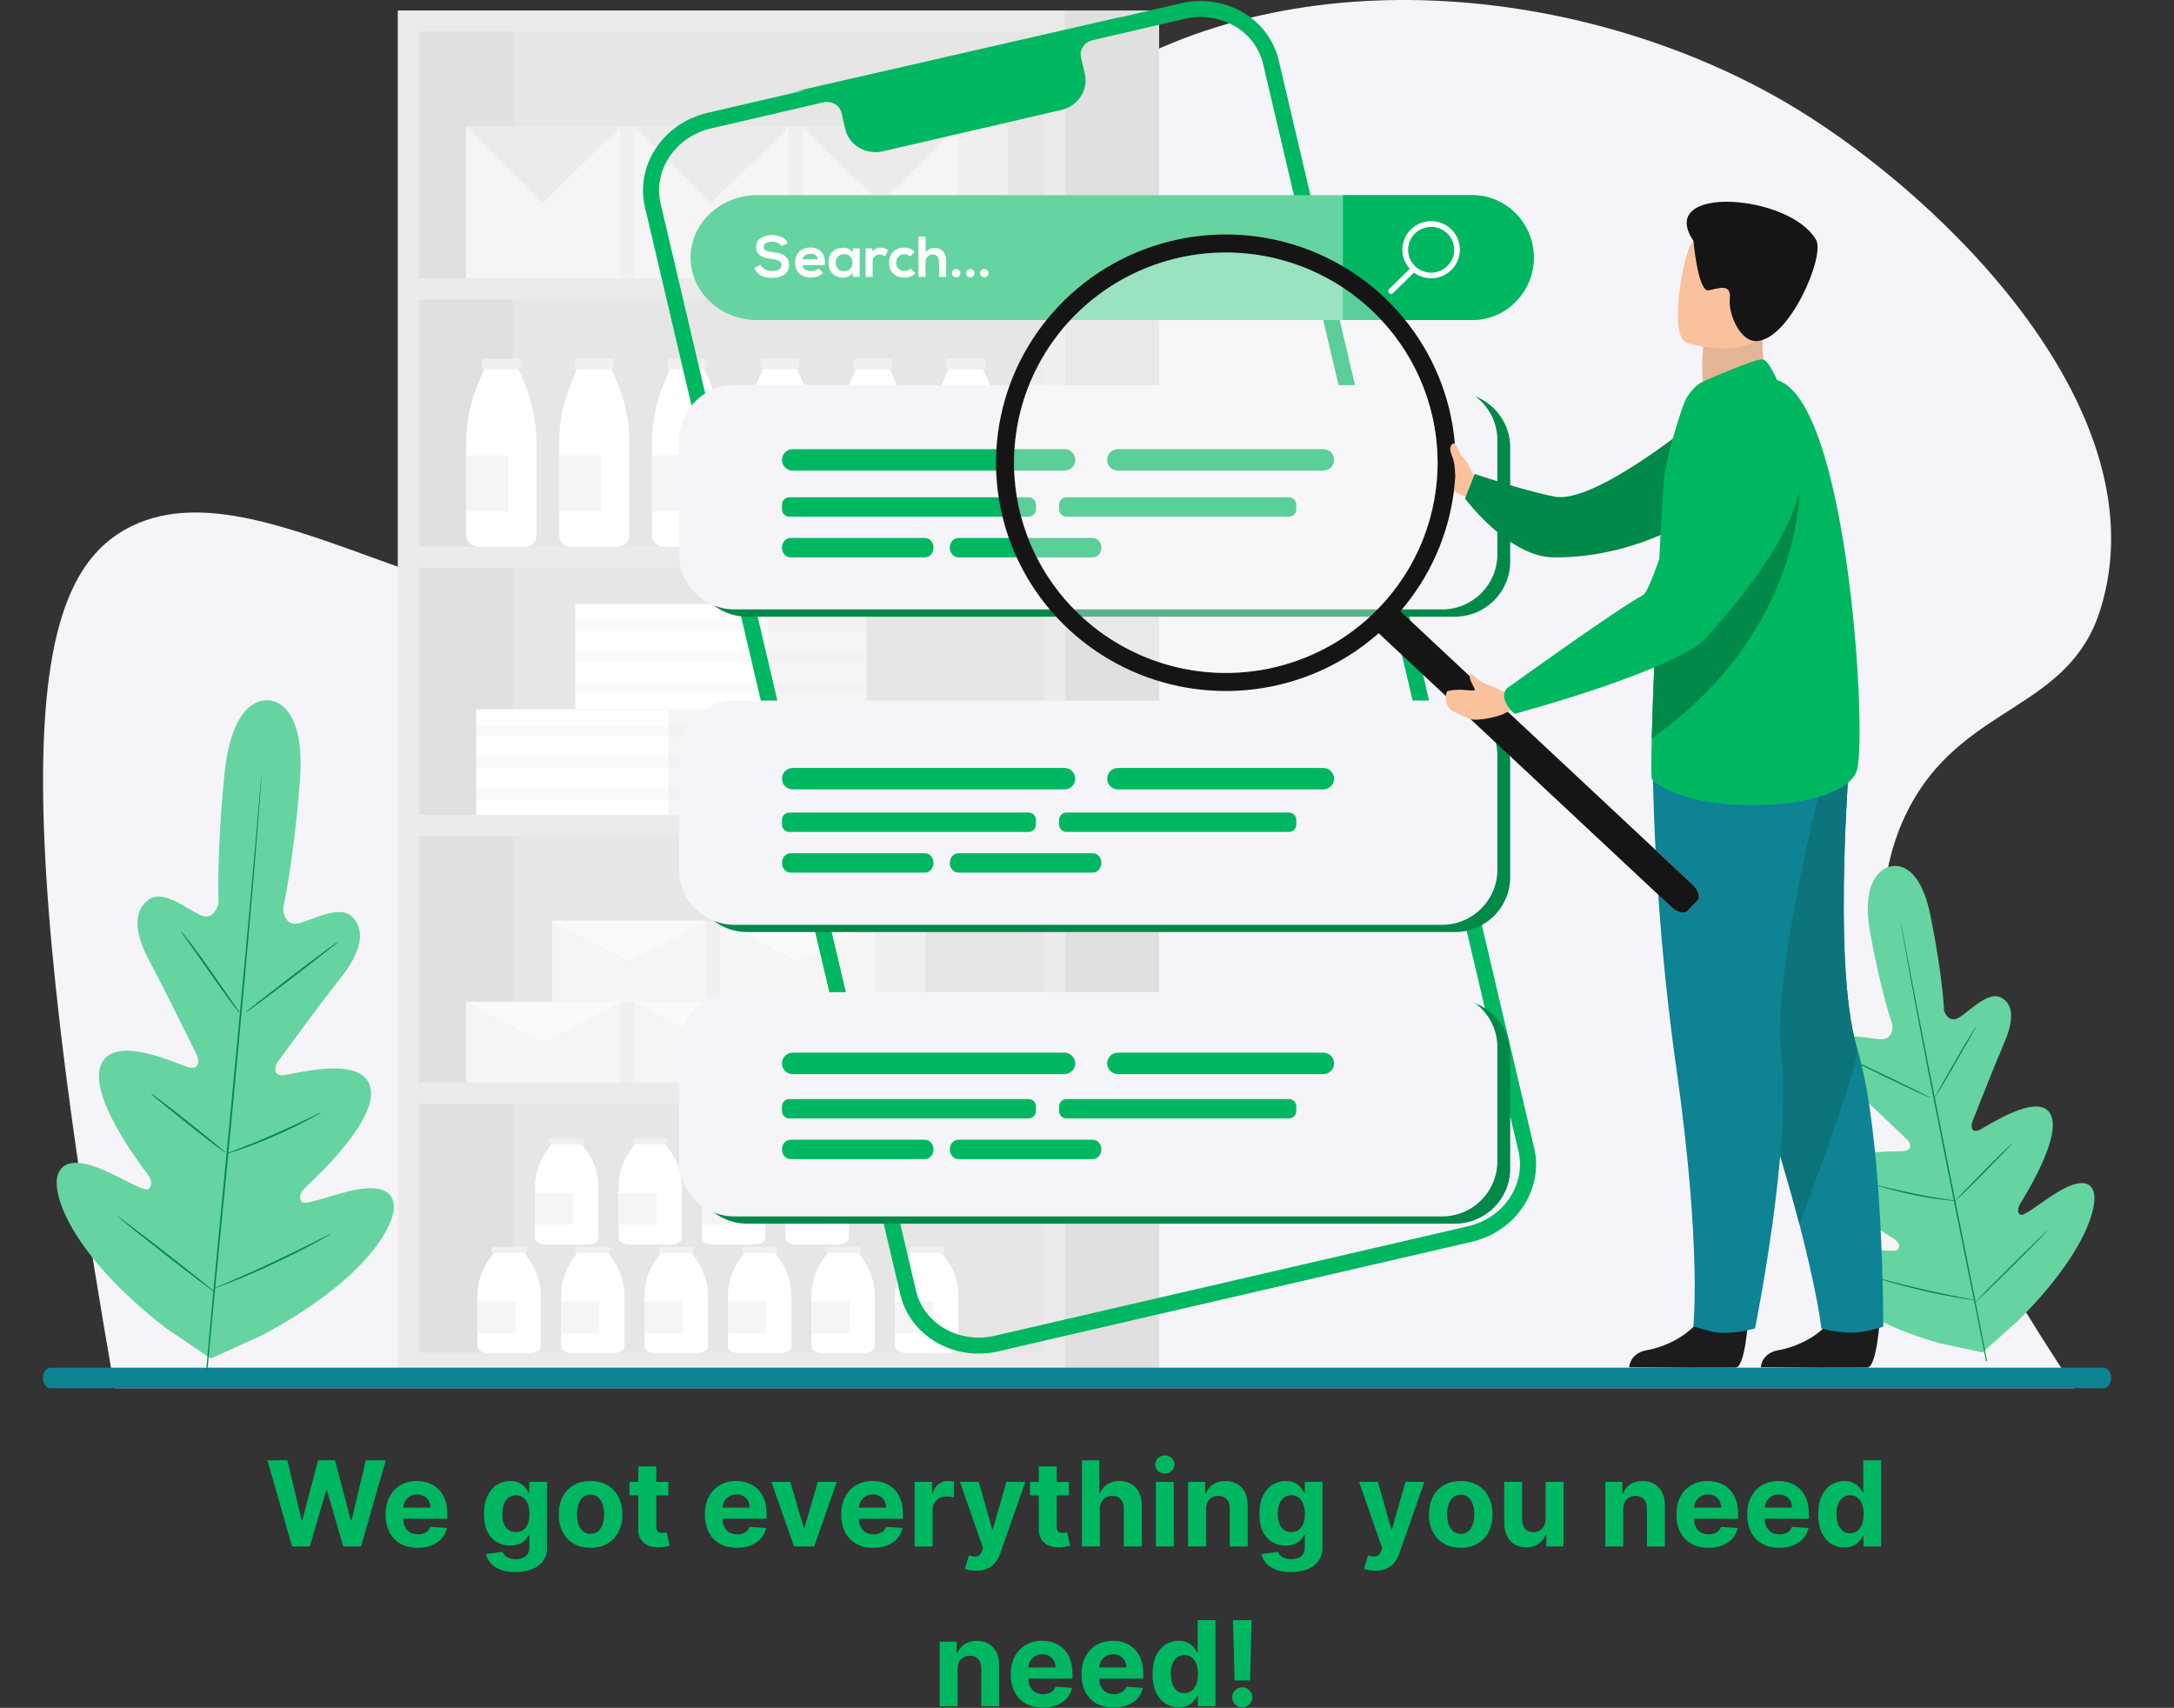 <svg width="18352" height="14416" viewBox="0 0 18352 14416" fill="none" xmlns="http://www.w3.org/2000/svg">
<rect x="0" y="0" width="18352" height="14416" fill="#333333" stroke="none"/>
<g clip-path="url(#clip0_3206_11566)">
<path d="M966.937 11718C12.838 6265.07 286.322 4835.55 1118.57 4437.76C2290.24 3877.56 4115.88 5638.12 5849.57 5039.83C7635.81 4423.54 7132.23 2057.69 9204.23 721.251C10959.6 -410.781 13481.9 -106.8 15163.6 917.211C16417.2 1680.72 18254.7 3484.16 17728.9 5149.93C17466.1 5982.76 16616.8 5944.06 16150.2 6756.68C15612.6 7693.12 15841.9 9226.99 17514.5 11718H966.937Z" fill="#F5F5F9"/>
<path d="M8992.28 88.426H3357.8V11593.3H8992.28V88.426Z" fill="#EBEBEB"/>
<path d="M8811.95 265.893H3537.73V11416.2H8811.95V265.893Z" fill="#E6E6E6"/>
<path d="M4330.27 265.893H3537.73V11416.2H4330.27V265.893Z" fill="#E0E0E0"/>
<path d="M9784.84 88.426H8992.3V11593.3H9784.84V88.426Z" fill="#E0E0E0"/>
<path d="M8902.1 2351.51H3447.57V2528.61H8902.1V2351.51Z" fill="#EBEBEB"/>
<path d="M8902.1 4614.72H3447.57V4791.82H8902.1V4614.72Z" fill="#EBEBEB"/>
<path d="M8902.1 6878.29H3447.57V7055.39H8902.1V6878.29Z" fill="#EBEBEB"/>
<path d="M8902.1 9141.5H3447.57V9318.6H8902.1V9141.5Z" fill="#EBEBEB"/>
<path d="M5239.2 1066.63H3933.72V2351.51H5239.2V1066.63Z" fill="#F5F5F5"/>
<path d="M5239.2 1066.63H3933.72L4586.64 1709.26L5239.2 1066.63Z" fill="#EBEBEB"/>
<path d="M5665.86 1067H5239.62V2351.88H5665.86V1067Z" fill="#F0F0F0"/>
<path d="M6660.89 1066.63H5355.41V2351.51H6660.89V1066.63Z" fill="#F5F5F5"/>
<path d="M6660.39 1066.63H5355.41L6007.96 1709.26L6660.39 1066.63Z" fill="#EBEBEB"/>
<path d="M7087.12 1067H6660.88V2351.88H7087.12V1067Z" fill="#F0F0F0"/>
<path d="M8082.04 1066.63H6776.56V2351.51H8082.04V1066.63Z" fill="#F5F5F5"/>
<path d="M8082.03 1066.63H6776.67L7429.1 1709.26L8082.03 1066.63Z" fill="#EBEBEB"/>
<path d="M8508.31 1067H8082.07V2351.88H8508.31V1067Z" fill="#F0F0F0"/>
<path d="M5239.2 8456.5H3933.72V9141.5H5239.2V8456.5Z" fill="#F5F5F5"/>
<path d="M5239.2 8456.5H3933.72L4586.64 8798.82L5239.2 8456.5Z" fill="#FAFAFA"/>
<path d="M5665.86 8456.5H5239.62V9141.5H5665.86V8456.5Z" fill="#F0F0F0"/>
<path d="M6660.89 8456.5H5355.41V9141.5H6660.89V8456.5Z" fill="#F5F5F5"/>
<path d="M6660.39 8456.5H5355.41L6007.96 8798.82L6660.39 8456.5Z" fill="#FAFAFA"/>
<path d="M7087.12 8456.5H6660.88V9141.5H7087.12V8456.5Z" fill="#F0F0F0"/>
<path d="M8082.04 8456.5H6776.56V9141.5H8082.04V8456.5Z" fill="#F5F5F5"/>
<path d="M8082.03 8456.5H6776.67L7429.1 8798.82L8082.03 8456.5Z" fill="#FAFAFA"/>
<path d="M8508.31 8456.5H8082.07V9141.5H8508.31V8456.5Z" fill="#F0F0F0"/>
<path d="M5965.32 7771.5H4659.84V8456.5H5965.32V7771.5Z" fill="#F5F5F5"/>
<path d="M5965.32 7771.5H4659.84L5312.77 8113.82L5965.32 7771.5Z" fill="#FAFAFA"/>
<path d="M6391.91 7771.13H5965.67V8456.13H6391.91V7771.13Z" fill="#F0F0F0"/>
<path d="M7386.97 7771.5H6081.49V8456.5H7386.97V7771.5Z" fill="#F5F5F5"/>
<path d="M7386.6 7771.5H6081.49L6734.05 8113.82L7386.6 7771.5Z" fill="#FAFAFA"/>
<path d="M7813.17 7771.13H7386.93V8456.13H7813.17V7771.13Z" fill="#F0F0F0"/>
<path d="M4355.42 3072.52H4107.27L4048.44 3205.77C3973.46 3377.55 3934.92 3562.83 3935.22 3750.05V4517.84C3935.51 4543.64 3946.04 4568.28 3964.51 4586.41C3982.98 4604.55 4007.91 4614.72 4033.89 4614.72H4430.4C4443.29 4614.82 4456.08 4612.38 4468.02 4607.56C4479.96 4602.74 4490.83 4595.63 4500 4586.63C4509.16 4577.63 4516.45 4566.92 4521.44 4555.11C4526.43 4543.31 4529.02 4530.64 4529.07 4517.84V4517.84V3750.05C4529.37 3562.83 4490.83 3377.55 4415.85 3205.77L4355.42 3072.52Z" fill="white"/>
<path d="M4290.89 3843.62H3933.72V4315.88H4290.89V3843.62Z" fill="#F5F5F5"/>
<path d="M4086.59 3027.2H4375.68C4380.86 3027.2 4385.83 3029.24 4389.5 3032.86C4393.18 3036.49 4395.26 3041.41 4395.29 3046.55V3098.61C4395.26 3103.75 4393.18 3108.67 4389.5 3112.3C4385.83 3115.92 4380.86 3117.96 4375.68 3117.96H4086.59C4081.47 3117.86 4076.6 3115.78 4073 3112.17C4069.41 3108.55 4067.38 3103.69 4067.35 3098.61V3047.04C4067.3 3044.49 4067.76 3041.94 4068.7 3039.56C4069.64 3037.18 4071.04 3035.01 4072.83 3033.17C4074.61 3031.32 4076.75 3029.85 4079.11 3028.83C4081.47 3027.8 4084.01 3027.25 4086.59 3027.2V3027.2Z" fill="#F0F0F0"/>
<path d="M5139.2 3072.52H4891.05L4832.59 3205.77C4757.67 3377.57 4719.13 3562.83 4719.37 3750.05V4517.84C4719.66 4543.64 4730.19 4568.28 4748.66 4586.41C4767.13 4604.55 4792.06 4614.72 4818.04 4614.72H5215.54C5228.4 4614.82 5241.15 4612.4 5253.07 4607.6C5264.99 4602.8 5275.84 4595.72 5285 4586.76C5294.16 4577.8 5301.46 4567.13 5306.47 4555.37C5311.48 4543.61 5314.11 4530.98 5314.21 4518.21V3750.05C5314.55 3562.84 5276.05 3377.56 5201.11 3205.77L5139.2 3072.52Z" fill="white"/>
<path d="M5075.08 3843.62H4717.91V4315.88H5075.08V3843.62Z" fill="#F5F5F5"/>
<path d="M4870.34 3027.2H5160.05C5165.23 3027.2 5170.2 3029.24 5173.87 3032.86C5177.54 3036.49 5179.62 3041.41 5179.66 3046.55V3098.61C5179.62 3103.75 5177.54 3108.67 5173.87 3112.3C5170.2 3115.92 5165.23 3117.96 5160.05 3117.96H4870.34C4865.16 3117.96 4860.19 3115.92 4856.51 3112.3C4852.84 3108.67 4850.76 3103.75 4850.73 3098.61V3047.04C4850.68 3044.46 4851.15 3041.88 4852.11 3039.48C4853.08 3037.07 4854.51 3034.88 4856.34 3033.04C4858.16 3031.19 4860.34 3029.72 4862.75 3028.72C4865.15 3027.72 4867.73 3027.2 4870.34 3027.2V3027.2Z" fill="#F0F0F0"/>
<path d="M5923.51 3072.52H5675.24L5616.78 3205.77C5541.65 3377.5 5503.14 3562.82 5503.68 3750.05V4517.84C5503.73 4530.64 5506.32 4543.31 5511.31 4555.11C5516.3 4566.92 5523.59 4577.63 5532.75 4586.63C5541.92 4595.63 5552.79 4602.74 5564.73 4607.56C5576.67 4612.38 5589.45 4614.82 5602.35 4614.72H5999.85C6025.82 4614.72 6050.75 4604.55 6069.23 4586.41C6087.7 4568.28 6098.22 4543.64 6098.51 4517.84V3750.05C6098.75 3562.83 6060.22 3377.57 5985.29 3205.77L5923.51 3072.52Z" fill="white"/>
<path d="M5859.19 3843.62H5502.02V4315.88H5859.19V3843.62Z" fill="#F5F5F5"/>
<path d="M5654.53 3027.2H5944.24C5949.42 3027.2 5954.38 3029.24 5958.06 3032.86C5961.73 3036.49 5963.81 3041.41 5963.85 3046.55V3098.61C5963.81 3103.75 5961.73 3108.67 5958.06 3112.3C5954.38 3115.92 5949.42 3117.96 5944.24 3117.96H5654.53C5649.35 3117.96 5644.38 3115.92 5640.7 3112.3C5637.03 3108.67 5634.95 3103.75 5634.92 3098.61V3047.04C5634.87 3044.46 5635.34 3041.88 5636.3 3039.48C5637.26 3037.07 5638.7 3034.88 5640.53 3033.04C5642.35 3031.19 5644.53 3029.72 5646.93 3028.72C5649.34 3027.72 5651.92 3027.2 5654.53 3027.2V3027.2Z" fill="#F0F0F0"/>
<path d="M6707.64 3072.52H6459.99L6401.16 3205.77C6325.97 3377.51 6287.22 3562.78 6287.32 3750.05V4517.84C6287.37 4530.64 6289.97 4543.31 6294.96 4555.11C6299.94 4566.92 6307.23 4577.63 6316.4 4586.63C6325.57 4595.63 6336.43 4602.74 6348.37 4607.56C6360.32 4612.38 6373.1 4614.82 6385.99 4614.72H6783.62C6809.59 4614.72 6834.52 4604.55 6853 4586.41C6871.47 4568.28 6881.99 4543.64 6882.28 4517.84V3750.05C6882.54 3562.76 6843.74 3377.44 6768.32 3205.77L6707.64 3072.52Z" fill="white"/>
<path d="M6643.53 3843.62H6286.36V4315.88H6643.53V3843.62Z" fill="#F5F5F5"/>
<path d="M6438.64 3027.2H6728.35C6733.53 3027.2 6738.49 3029.24 6742.17 3032.86C6745.84 3036.49 6747.92 3041.41 6747.96 3046.55V3098.61C6747.92 3103.75 6745.84 3108.67 6742.17 3112.3C6738.49 3115.92 6733.53 3117.96 6728.35 3117.96H6438.64C6433.46 3117.96 6428.49 3115.92 6424.81 3112.3C6421.14 3108.67 6419.06 3103.75 6419.03 3098.61V3047.04C6418.98 3044.46 6419.45 3041.88 6420.41 3039.48C6421.38 3037.07 6422.81 3034.88 6424.64 3033.04C6426.46 3031.19 6428.64 3029.72 6431.05 3028.72C6433.45 3027.72 6436.03 3027.2 6438.64 3027.2V3027.2Z" fill="#F0F0F0"/>
<path d="M7491.79 3072.52H7243.27L7184.81 3205.77C7109.83 3377.55 7071.29 3562.83 7071.59 3750.05V4517.84C7071.64 4530.64 7074.23 4543.31 7079.22 4555.11C7084.21 4566.92 7091.5 4577.63 7100.67 4586.63C7109.83 4595.63 7120.7 4602.74 7132.64 4607.56C7144.58 4612.38 7157.37 4614.82 7170.26 4614.72H7564.92C7590.84 4614.72 7615.71 4604.6 7634.17 4586.54C7652.63 4568.49 7663.2 4543.94 7663.59 4518.21V3750.05C7663.83 3562.83 7625.29 3377.57 7550.37 3205.77L7491.79 3072.52Z" fill="white"/>
<path d="M7427.26 3843.62H7070.09V4315.88H7427.26V3843.62Z" fill="#F5F5F5"/>
<path d="M7222.83 3027.2H7512.54C7517.72 3027.2 7522.68 3029.24 7526.36 3032.86C7530.03 3036.49 7532.11 3041.41 7532.15 3046.55V3098.61C7532.11 3103.75 7530.03 3108.67 7526.36 3112.3C7522.68 3115.92 7517.72 3117.96 7512.54 3117.96H7222.83C7217.65 3117.96 7212.68 3115.92 7209 3112.3C7205.33 3108.67 7203.25 3103.75 7203.22 3098.61V3047.04C7203.17 3044.46 7203.64 3041.88 7204.6 3039.48C7205.56 3037.07 7207 3034.88 7208.83 3033.04C7210.65 3031.19 7212.83 3029.72 7215.24 3028.72C7217.64 3027.72 7220.22 3027.2 7222.83 3027.2V3027.2Z" fill="#F0F0F0"/>
<path d="M8275.57 3072.52H8027.43L7968.97 3205.77C7893.8 3377.49 7855.25 3562.81 7855.75 3750.05V4517.84C7856.04 4543.64 7866.56 4568.28 7885.04 4586.41C7903.51 4604.55 7928.44 4614.72 7954.41 4614.72H8351.92C8364.81 4614.82 8377.59 4612.38 8389.53 4607.56C8401.48 4602.74 8412.34 4595.63 8421.51 4586.63C8430.68 4577.63 8437.96 4566.92 8442.95 4555.11C8447.94 4543.31 8450.54 4530.64 8450.58 4517.84V4517.84V3750.05C8450.93 3562.84 8412.43 3377.56 8337.49 3205.77L8275.57 3072.52Z" fill="white"/>
<path d="M8211.45 3843.62H7854.28V4315.88H8211.45V3843.62Z" fill="#F5F5F5"/>
<path d="M8006.71 3027.2H8296.29C8301.47 3027.2 8306.44 3029.24 8310.12 3032.86C8313.79 3036.49 8315.87 3041.41 8315.9 3046.55V3098.61C8315.87 3103.75 8313.79 3108.67 8310.12 3112.3C8306.44 3115.92 8301.47 3117.96 8296.29 3117.96H8006.71C8001.53 3117.96 7996.56 3115.92 7992.88 3112.3C7989.21 3108.67 7987.13 3103.75 7987.1 3098.61V3047.04C7987.05 3044.46 7987.52 3041.88 7988.48 3039.48C7989.45 3037.07 7990.88 3034.88 7992.71 3033.04C7994.53 3031.19 7996.71 3029.72 7999.12 3028.72C8001.52 3027.72 8004.1 3027.2 8006.71 3027.2V3027.2Z" fill="#F0F0F0"/>
<path d="M4408.93 10550.1H4185.7L4132.91 10624.3C4067.45 10713.8 4031.48 10821.1 4029.93 10931.7V11365.6C4029.93 11396.1 4067.67 11420.6 4118.61 11420.6H4476.27C4525.61 11420.6 4564.95 11396.1 4564.95 11365.6V10932.8C4563.34 10822.3 4527.37 10714.9 4461.97 10625.4L4408.93 10550.1Z" fill="white"/>
<path d="M4351.34 10985.5H4029.93V11252.5H4351.34V10985.5Z" fill="#F5F5F5"/>
<path d="M4163.39 10524.5H4431.27C4434.94 10524.5 4438.47 10525.9 4441.08 10528.5C4443.69 10531.1 4445.17 10534.6 4445.21 10538.2V10562C4445.17 10565.6 4443.69 10569.1 4441.08 10571.7C4438.47 10574.2 4434.94 10575.7 4431.27 10575.7H4163.39C4159.71 10575.7 4156.19 10574.2 4153.58 10571.7C4150.97 10569.1 4149.49 10565.6 4149.45 10562V10538.2C4149.49 10534.6 4150.97 10531.1 4153.58 10528.5C4156.19 10525.9 4159.71 10524.5 4163.39 10524.5V10524.5Z" fill="#F0F0F0"/>
<path d="M5113.21 10550.1H4891.21L4838.8 10624.3C4773.4 10714.2 4737.67 10821.9 4736.55 10932.8V11366.5C4736.55 11396.9 4774.29 11421.4 4825.23 11421.4H5182.9C5232.23 11421.4 5271.57 11396.9 5271.57 11366.5V10932.8C5269.96 10822.3 5234 10714.9 5168.59 10625.4L5113.21 10550.1Z" fill="white"/>
<path d="M5056.69 10985.5H4735.28V11252.5H5056.69V10985.5Z" fill="#F5F5F5"/>
<path d="M4868.98 10524.5H5136.85C5140.53 10524.5 5144.06 10525.9 5146.67 10528.5C5149.28 10531.1 5150.76 10534.6 5150.79 10538.2V10562C5150.76 10565.6 5149.28 10569.1 5146.67 10571.7C5144.06 10574.2 5140.53 10575.7 5136.85 10575.7H4868.98C4865.3 10575.7 4861.77 10574.2 4859.16 10571.7C4856.55 10569.1 4855.07 10565.6 4855.04 10562V10538.2C4855.07 10534.6 4856.55 10531.1 4859.16 10528.5C4861.77 10525.9 4865.3 10524.5 4868.98 10524.5V10524.5Z" fill="#F0F0F0"/>
<path d="M5819.26 10550.1H5596.64L5543.85 10624.3C5478.39 10713.8 5442.42 10821.1 5440.87 10931.7V11365.6C5440.87 11396.1 5478.61 11420.6 5529.55 11420.6H5887.21C5935.81 11420.6 5975.89 11396.1 5975.89 11365.6V10932.8C5974.34 10822.2 5938.23 10714.8 5872.54 10625.4L5819.26 10550.1Z" fill="white"/>
<path d="M5761.66 10985.5H5440.25V11252.5H5761.66V10985.5Z" fill="#F5F5F5"/>
<path d="M5573.84 10524.5H5841.59C5845.27 10524.5 5848.79 10525.9 5851.4 10528.5C5854.01 10531.1 5855.49 10534.6 5855.53 10538.2V10562C5855.49 10565.6 5854.01 10569.1 5851.4 10571.7C5848.79 10574.2 5845.27 10575.7 5841.59 10575.7H5573.84C5572 10575.7 5570.19 10575.4 5568.49 10574.7C5566.8 10574 5565.25 10573 5563.94 10571.7C5562.64 10570.4 5561.6 10568.9 5560.88 10567.2C5560.17 10565.6 5559.79 10563.8 5559.78 10562V10538.2C5559.79 10536.4 5560.17 10534.6 5560.88 10532.9C5561.6 10531.2 5562.64 10529.7 5563.94 10528.5C5565.25 10527.2 5566.8 10526.2 5568.49 10525.5C5570.19 10524.8 5572 10524.5 5573.84 10524.5V10524.5Z" fill="#F0F0F0"/>
<path d="M6524.26 10550.1H6301.03L6248.24 10624.3C6182.78 10713.8 6146.81 10821.1 6145.26 10931.7V11365.6C6145.26 11396.1 6185.22 11420.6 6233.94 11420.6H6591.6C6640.94 11420.6 6680.28 11396.1 6680.28 11365.6V10932.8C6678.67 10822.3 6642.7 10714.9 6577.3 10625.4L6524.26 10550.1Z" fill="white"/>
<path d="M6466.67 10985.5H6145.26V11252.5H6466.67V10985.5Z" fill="#F5F5F5"/>
<path d="M6278.72 10524.5H6546.35C6550.03 10524.5 6553.55 10525.9 6556.16 10528.5C6558.77 10531.1 6560.26 10534.6 6560.29 10538.2V10562C6560.26 10565.6 6558.77 10569.1 6556.16 10571.7C6553.55 10574.2 6550.03 10575.7 6546.35 10575.7H6278.72C6275.04 10575.7 6271.52 10574.2 6268.91 10571.7C6266.3 10569.1 6264.82 10565.6 6264.78 10562V10538.2C6264.82 10534.6 6266.3 10531.1 6268.91 10528.5C6271.52 10525.9 6275.04 10524.5 6278.72 10524.5V10524.5Z" fill="#F0F0F0"/>
<path d="M7229.22 10550.1H7006.36L6953.33 10624.3C6887.86 10713.8 6851.89 10821.1 6850.34 10931.7V11365.6C6850.34 11396.1 6889.93 11420.6 6939.02 11420.6H7296.69C7346.02 11420.6 7385.36 11396.1 7385.36 11365.6V10932.8C7383.75 10822.3 7347.78 10714.9 7282.38 10625.4L7229.22 10550.1Z" fill="white"/>
<path d="M7172.02 10985.5H6850.61V11252.5H7172.02V10985.5Z" fill="#F5F5F5"/>
<path d="M6983.65 10524.5H7251.53C7255.2 10524.5 7258.73 10525.9 7261.34 10528.5C7263.95 10531.1 7265.43 10534.6 7265.46 10538.2V10562C7265.43 10565.6 7263.95 10569.1 7261.34 10571.7C7258.73 10574.2 7255.2 10575.7 7251.53 10575.7H6983.65C6979.97 10575.7 6976.45 10574.2 6973.84 10571.7C6971.23 10569.1 6969.75 10565.6 6969.71 10562V10538.2C6969.75 10534.6 6971.23 10531.1 6973.84 10528.5C6976.45 10525.9 6979.97 10524.5 6983.65 10524.5V10524.5Z" fill="#F0F0F0"/>
<path d="M7934.55 10550.1H7711.31L7658.53 10624.3C7593.06 10713.8 7557.09 10821.1 7555.54 10931.7V11365.6C7555.54 11396.1 7595.13 11420.6 7644.22 11420.6H8001.89C8050.48 11420.6 8090.56 11396.1 8090.56 11365.6V10932.8C8088.95 10822.3 8052.98 10714.9 7987.58 10625.4L7934.55 10550.1Z" fill="white"/>
<path d="M7876.95 10985.5H7555.54V11252.5H7876.95V10985.5Z" fill="#F5F5F5"/>
<path d="M7689.13 10524.5H7956.88C7960.56 10524.5 7964.09 10525.9 7966.7 10528.5C7969.31 10531.1 7970.79 10534.6 7970.82 10538.2V10562C7970.79 10565.6 7969.31 10569.1 7966.7 10571.7C7964.09 10574.2 7960.56 10575.7 7956.88 10575.7H7689.13C7687.3 10575.7 7685.48 10575.4 7683.79 10574.7C7682.09 10574 7680.54 10573 7679.24 10571.7C7677.93 10570.4 7676.89 10568.9 7676.18 10567.2C7675.46 10565.6 7675.08 10563.8 7675.07 10562V10538.2C7675.08 10536.4 7675.46 10534.6 7676.18 10532.9C7676.89 10531.2 7677.93 10529.7 7679.24 10528.5C7680.54 10527.2 7682.09 10526.2 7683.79 10525.5C7685.48 10524.8 7687.3 10524.5 7689.13 10524.5V10524.5Z" fill="#F0F0F0"/>
<path d="M4894.43 9634.09H4671.69L4618.91 9708.44C4553.5 9797.92 4517.53 9905.29 4515.92 10015.8V10449.8C4515.92 10479.9 4553.66 10504.4 4604.6 10504.4H4962.88C5012.22 10504.4 5051.56 10479.9 5051.56 10449.8V10016.9C5049.95 9906.39 5013.98 9799.02 4948.58 9709.54L4894.43 9634.09Z" fill="white"/>
<path d="M4836.83 10070H4515.42V10337H4836.83V10070Z" fill="#F5F5F5"/>
<path d="M4648.93 9608.5H4916.69C4920.36 9608.5 4923.89 9609.94 4926.5 9612.51C4929.11 9615.08 4930.59 9618.56 4930.62 9622.21V9645.97C4930.59 9649.63 4929.11 9653.14 4926.51 9655.72C4923.9 9658.31 4920.37 9659.78 4916.69 9659.81H4648.93C4645.22 9659.81 4641.67 9658.36 4639.03 9655.77C4636.4 9653.18 4634.9 9649.66 4634.87 9645.97V9622.21C4634.94 9618.55 4636.45 9615.06 4639.08 9612.5C4641.71 9609.93 4645.24 9608.5 4648.93 9608.5V9608.5Z" fill="#F0F0F0"/>
<path d="M5599.4 9634.09H5377.4L5324.61 9708.44C5259.2 9797.92 5223.24 9905.29 5221.62 10015.8V10449.8C5221.62 10479.9 5259.37 10504.4 5310.3 10504.4H5667.97C5717.3 10504.4 5756.65 10479.9 5756.65 10449.8V10016.9C5755.04 9906.39 5719.07 9799.02 5653.66 9709.54L5599.4 9634.09Z" fill="white"/>
<path d="M5541.76 10070H5220.35V10337H5541.76V10070Z" fill="#F5F5F5"/>
<path d="M5353.94 9608.5H5621.32C5625 9608.5 5628.52 9609.94 5631.13 9612.51C5633.74 9615.08 5635.23 9618.56 5635.26 9622.21V9645.97C5635.23 9649.63 5633.75 9653.14 5631.14 9655.72C5628.54 9658.31 5625.01 9659.78 5621.32 9659.81H5353.94C5350.23 9659.81 5346.67 9658.36 5344.04 9655.77C5341.41 9653.18 5339.91 9649.66 5339.88 9645.97V9622.21C5339.94 9618.55 5341.45 9615.06 5344.08 9612.5C5346.71 9609.93 5350.25 9608.5 5353.94 9608.5Z" fill="#F0F0F0"/>
<path d="M6304.33 9634.09H6081.09L6028.31 9708.44C5962.72 9797.83 5926.73 9905.25 5925.32 10015.8V10449.8C5925.32 10479.9 5963.06 10504.4 6014 10504.4H6371.67C6421 10504.4 6460.34 10479.9 6460.34 10449.8V10016.9C6458.68 9906.4 6422.71 9799.05 6357.36 9709.54L6304.33 9634.09Z" fill="white"/>
<path d="M6247.11 10070H5925.71V10337H6247.11V10070Z" fill="#F5F5F5"/>
<path d="M6058.91 9608.5H6326.66C6330.34 9608.5 6333.86 9609.94 6336.47 9612.51C6339.08 9615.08 6340.57 9618.56 6340.6 9622.21V9645.97C6340.57 9649.63 6339.09 9653.14 6336.48 9655.72C6333.87 9658.31 6330.35 9659.78 6326.66 9659.81H6058.91C6055.2 9659.81 6051.64 9658.36 6049.01 9655.77C6046.38 9653.18 6044.88 9649.66 6044.85 9645.97V9622.21C6044.91 9618.55 6046.42 9615.06 6049.05 9612.5C6051.68 9609.93 6055.22 9608.5 6058.91 9608.5V9608.5Z" fill="#F0F0F0"/>
<path d="M7009.8 9634.09H6786.45L6733.66 9708.44C6668.25 9797.92 6632.29 9905.29 6630.68 10015.8V10449.8C6630.68 10479.9 6670.27 10504.4 6719.35 10504.4H7077.02C7126.35 10504.4 7165.69 10479.9 7165.69 10449.8V10016.9C7164.2 9906.37 7128.23 9798.97 7062.71 9709.54L7009.8 9634.09Z" fill="white"/>
<path d="M6952.08 10070H6630.68V10337H6952.08V10070Z" fill="#F5F5F5"/>
<path d="M6764.26 9608.5H7032.02C7035.69 9608.5 7039.22 9609.94 7041.83 9612.51C7044.44 9615.08 7045.92 9618.56 7045.95 9622.21V9645.97C7045.92 9649.63 7044.44 9653.14 7041.84 9655.72C7039.23 9658.31 7035.7 9659.78 7032.02 9659.81H6764.26C6760.55 9659.81 6757 9658.36 6754.36 9655.77C6751.73 9653.18 6750.23 9649.66 6750.2 9645.97V9622.21C6750.27 9618.55 6751.78 9615.06 6754.41 9612.5C6757.04 9609.93 6760.57 9608.5 6764.26 9608.5Z" fill="#F0F0F0"/>
<path d="M6477.49 5988.03H4020.45V6878.29H6477.49V5988.03Z" fill="white"/>
<path d="M6477.84 5988.03H5642.39V6878.29H6477.84V5988.03Z" fill="#F5F5F5"/>
<g opacity="0.4">
<path opacity="0.4" d="M6477.48 6385.33H4020.43V6480.74H6477.48V6385.33Z" fill="#E0E0E0"/>
<path opacity="0.4" d="M6477.48 6650.37H4020.43V6745.77H6477.48V6650.37Z" fill="#E0E0E0"/>
<path opacity="0.4" d="M6477.5 6120.18H4020.46V6215.58H6477.5V6120.18Z" fill="#E0E0E0"/>
</g>
<path d="M8403.83 5988.03H5946.79V6878.29H8403.83V5988.03Z" fill="white"/>
<path d="M8404.22 5988.03H7568.76V6878.29H8404.22V5988.03Z" fill="#F5F5F5"/>
<g opacity="0.4">
<path opacity="0.4" d="M8403.81 6385.33H5946.77V6480.74H8403.81V6385.33Z" fill="#E0E0E0"/>
<path opacity="0.4" d="M8403.81 6650.37H5946.77V6745.77H8403.81V6650.37Z" fill="#E0E0E0"/>
<path opacity="0.4" d="M8403.83 6120.18H5946.79V6215.58H8403.83V6120.18Z" fill="#E0E0E0"/>
</g>
<path d="M7313.04 5097.76H4856V5988.03H7313.04V5097.76Z" fill="white"/>
<path d="M7313.32 5097.76H6477.86V5988.03H7313.32V5097.76Z" fill="#F5F5F5"/>
<g opacity="0.4">
<path opacity="0.4" d="M7313.04 5494.94H4856V5590.35H7313.04V5494.94Z" fill="#E0E0E0"/>
<path opacity="0.4" d="M7313.04 5760.1H4856V5855.51H7313.04V5760.1Z" fill="#E0E0E0"/>
<path opacity="0.4" d="M7313.06 5229.91H4856.02V5325.31H7313.06V5229.91Z" fill="#E0E0E0"/>
</g>
<path d="M12950.5 9687.69L10794.7 509.573C10774.6 424.613 10737.2 344.673 10684.6 274.751C10632 204.828 10565.5 146.428 10489.2 103.202C10331.8 12.687 10145.4 -14.363 9968.47 27.635L9455.65 146.925L9464.29 142.516L6659.2 783.793C6705.09 772.902 6751.71 765.248 6798.69 760.89L5971.62 952.686C5598.41 1039.28 5362.35 1396.17 5444.12 1747.55L7599.98 10925.8C7670.28 11224.9 7949.26 11425.7 8260.8 11425.7C8316.61 11425.7 8372.22 11419.3 8426.56 11406.6L12422.6 10482.4C12796.3 10396.3 13032.9 10040.1 12950.5 9687.69ZM12392.3 10351.3L8396.35 11275.5C8096.03 11344.9 7798.3 11174.3 7732.69 10895.8L5576.21 1717.05C5510.84 1437.56 5702.01 1153.67 6002.45 1083.86L6953.35 863.402C7022.78 849.685 7089.88 889.611 7103.32 952.441L7134.77 1086.31C7164.12 1222.01 7303.98 1308.23 7446.93 1278.59L8962.07 927.456H8963.68C9030.61 910.698 9088.47 868.987 9125.24 810.983C9143.46 782.707 9155.63 751.016 9161 717.875C9166.36 684.734 9164.82 650.852 9156.45 618.33L9125.61 487.282V485.568C9121.78 470.714 9121.09 455.235 9123.57 440.101C9126.06 424.968 9131.66 410.509 9140.04 397.631C9158.41 369.005 9187.08 348.416 9220.21 340.068L9995.24 160.398L9999.68 159.173C10142.9 124.94 10293.9 146.643 10421.5 219.798C10481.7 253.867 10534.1 299.891 10575.6 354.996C10617 410.101 10646.6 473.103 10662.5 540.069L12818.5 9718.93C12883.8 9998.29 12692.7 10281.9 12392.3 10351.3Z" fill="#00B761"/>
<path d="M17755.3 11544.5H427.73C391.425 11544.5 361.994 11583.3 361.994 11631.2C361.994 11679.2 391.425 11718 427.73 11718H17755.3C17791.6 11718 17821 11679.2 17821 11631.2C17821 11583.3 17791.6 11544.5 17755.3 11544.5Z" fill="#0D8394"/>
<path d="M2269.53 5912.34C2269.53 5912.34 1961.2 5847.3 1893.61 6544.67C1826.03 7242.04 1845.14 7621.1 1845.14 7621.1C1845.14 7621.1 1814.56 7773.71 1699.37 7726.92C1584.17 7680.14 1378.7 7499.73 1252.04 7596C1120.19 7696.06 1136.6 7879.89 1260.67 8110.39C1384.74 8340.89 1637.7 8856.38 1660.39 8903.9C1683.09 8951.42 1682.84 9029.81 1598.73 9010.7C1514.61 8991.59 967.876 8719.33 853.547 8984.61C739.217 9249.89 1190.37 9836.18 1238.47 9901.21C1286.57 9966.25 1284.6 10002.7 1257.09 10034.3C1229.59 10065.9 1054.46 9957.18 895.85 9885.54C737.244 9813.89 540.034 9759.75 487.494 9918.6C434.954 10077.5 598.494 10585.2 1392.27 11204.6L1778.79 11467.7L2207.87 11273.1C3098.09 10800.5 3349.07 10328.6 3323.66 10162.6C3298.26 9996.5 3096.11 10017.1 2927.27 10059.6C2758.43 10102.1 2566.89 10178.9 2544.94 10143.1C2522.98 10107.3 2527.79 10070.8 2586.38 10015C2644.96 9959.14 3193.05 9460.43 3126.95 9179.1C3060.84 8897.78 2474.64 9071.32 2388.43 9075.86C2302.22 9080.39 2316.77 9001.15 2346.86 8959.87C2376.96 8918.6 2716.86 8454.42 2879.66 8248.79C3042.46 8043.15 3090.19 7865.44 2978.33 7743.7C2870.41 7626.61 2636.94 7769.17 2514.97 7794.77C2392.99 7820.37 2390.03 7665.44 2390.03 7665.44C2390.03 7665.44 2476.36 7295.57 2531.37 6596.97C2586.38 5898.38 2263.74 5911.11 2263.74 5911.11" fill="#66D4A0"/>
<path d="M1740.07 11573C1782.74 11060.3 1874.01 10150 1948.13 9368.45C2022.25 8586.94 2088.85 7879.15 2134.12 7366.6C2156.44 7110.87 2175.93 6902.79 2187.03 6759.61C2193.44 6688.33 2198.13 6632.73 2201.7 6594.52C2203.31 6576.02 2204.79 6561.82 2205.77 6551.53C2206.76 6541.24 2207.62 6536.96 2207.62 6536.96C2207.62 6536.96 2207.62 6541.85 2207.62 6551.53L2205.03 6594.76L2192.7 6759.74C2181.97 6903.15 2166.06 7109.89 2144.11 7367.21C2101.43 7879.89 2036.56 8587.79 1962.44 9369.67C1888.31 10151.5 1795.57 11061.3 1750.3 11573.8" fill="#008949"/>
<path d="M1527.68 7860.17C1535.97 7867.89 1543.48 7876.38 1550.13 7885.52C1563.94 7902.06 1583.43 7926.8 1606.74 7957.29C1653.73 8018.53 1717.74 8105.86 1784.58 8202.24L1957.25 8450.87L2009.79 8525.82C2016.52 8534.34 2022.27 8543.59 2026.93 8553.38C2018.38 8546.17 2010.76 8537.94 2004.24 8528.88C1990.3 8512.23 1970.94 8487.61 1947.88 8456.62C1901.26 8394.53 1839.34 8307.2 1771.76 8210.2L1597.86 7963.05L1544.7 7888.46C1537.74 7879.86 1532.01 7870.34 1527.68 7860.17V7860.17Z" fill="#008949"/>
<path d="M2071.73 8546.52C2069.39 8543.21 2243.65 8406.53 2460.84 8240.33C2678.03 8074.14 2856.37 7943.21 2858.72 7946.39C2861.06 7949.58 2686.91 8086.26 2469.72 8252.58C2252.53 8418.9 2075.06 8549.83 2071.73 8546.52Z" fill="#008949"/>
<path d="M1903.36 9741.99C1913.33 9735.66 1924.06 9730.6 1935.3 9726.93L2022.87 9693.13C2097.61 9664.71 2198.37 9625.77 2309.74 9576.04C2421.11 9526.32 2519.41 9481 2591.07 9446.46L2675.67 9405.43C2685.81 9399.92 2696.47 9395.41 2707.49 9391.96C2698.49 9399.08 2688.78 9405.28 2678.51 9410.45C2659.15 9421.48 2631.15 9437.15 2595.75 9455.65C2525.7 9492.51 2427.03 9540.77 2316.03 9589.76C2205.03 9638.75 2101.93 9676.84 2026.82 9703.05C1989.82 9715.29 1958.98 9726.19 1937.65 9732.69C1926.56 9736.9 1915.07 9740.02 1903.36 9741.99V9741.99Z" fill="#008949"/>
<path d="M1273.38 9228.83C1283.07 9233.6 1292.07 9239.66 1300.14 9246.83L1369.57 9299C1427.54 9343.22 1507.34 9405.56 1594.9 9475.12C1682.47 9544.69 1761.28 9608.01 1817.64 9654.55L1884.24 9710.15C1892.76 9716.63 1900.54 9724.03 1907.43 9732.2C1897.82 9727.53 1888.87 9721.64 1880.79 9714.68L1810.37 9663.24C1752.03 9618.79 1672.23 9556.57 1584.79 9487C1497.35 9417.44 1418.54 9354.12 1361.93 9307.45L1295.45 9251.85C1287.2 9245.07 1279.79 9237.34 1273.38 9228.83V9228.83Z" fill="#008949"/>
<path d="M989.822 10265.3C1001.62 10272 1012.87 10279.5 1023.49 10287.9L1113.03 10354.5C1188.02 10411.1 1291 10490.1 1403.73 10578.1C1516.45 10666.2 1618.82 10746.3 1691.83 10804.8L1778.91 10876.6C1789.94 10884.8 1800.22 10893.9 1809.62 10903.9C1797.49 10897.5 1786.08 10889.8 1775.58 10881L1686.04 10814.5C1611.17 10757.9 1508.07 10678.8 1395.46 10590.9C1282.86 10502.9 1180.13 10420.5 1106.5 10362.7L1019.42 10290.9C1008.67 10283.5 998.742 10274.9 989.822 10265.3V10265.3Z" fill="#008949"/>
<path d="M1793.2 10881.9C1805.76 10874.3 1819.01 10867.9 1832.79 10862.9L1942.31 10816C2034.93 10776.2 2162.21 10720.8 2301.83 10655C2441.44 10589.3 2565.39 10528 2655.05 10482.5L2761.49 10428.7C2774.05 10421.4 2787.21 10415.3 2800.83 10410.2C2789.22 10419.1 2776.84 10426.8 2763.83 10433.5C2739.17 10447.8 2703.77 10467.8 2659.37 10491.5C2570.57 10540.5 2447.36 10601.8 2307.62 10668C2167.89 10734.3 2039.87 10787.1 1946.26 10824.5C1899.51 10843.2 1861.4 10857.9 1834.39 10867C1821.04 10873 1807.27 10877.9 1793.2 10881.9V10881.9Z" fill="#008949"/>
<path d="M15954.7 7314.79C15954.7 7314.79 15693.5 7357.29 15787.2 7873.64C15881 8389.99 15976.1 8654.42 15976.1 8654.42C15976.1 8654.42 15984.1 8771.5 15884 8771.99C15784 8772.48 15585.8 8702.79 15507 8808.74C15425.4 8918.35 15476.2 9044.25 15621.8 9172.73C15767.5 9301.21 16074.1 9595.39 16101.2 9621.6C16128.4 9647.81 16145.6 9705 16075.8 9715.54C16006 9726.07 15520.8 9690.06 15487.9 9912.23C15455 10134.4 15931 10421.2 15982.2 10453.7C16033.4 10486.1 16039.6 10513 16024.6 10543.3C16009.7 10573.7 15850 10546.9 15710.9 10542.1C15571.8 10537.3 15407.4 10554.4 15398.6 10683.5C15389.9 10812.5 15625.2 11126.8 16375.8 11338.8L16735.3 11416L17028.3 11155.8C17624.7 10562.1 17721.2 10153.8 17667.3 10042.9C17613.4 9932.07 17458.6 10004.8 17335.8 10083.8C17213 10162.8 17079 10272.4 17054.4 10253.1C17029.7 10233.7 17026 10206.5 17060.2 10150C17094.3 10093.4 17416.8 9579.71 17306 9398.7C17195.1 9217.68 16773.5 9510.39 16707.3 9538.32C16641.1 9566.24 16634.9 9507.09 16650.3 9467.89C16665.7 9428.7 16833.5 9000.53 16917.2 8807.14C17001 8613.76 17001.3 8472.79 16888.1 8418.78C16779 8366.85 16626.9 8535.37 16536.9 8589.26C16446.8 8643.15 16411.3 8533.29 16411.3 8533.29C16411.3 8533.29 16400.6 8245.11 16296.8 7731.57C16193.1 7218.04 15949.4 7316.63 15949.4 7316.63" fill="#66D4A0"/>
<path d="M16765.7 11490.8C16693.2 11112.5 16554.5 10443.3 16439.9 9867.28C16325.3 9291.29 16223.2 8769.3 16152.9 8390.61C16117.1 8200.53 16089.7 8047.68 16071.1 7941.49L16050 7819.02L16045 7787.05C16043.9 7779.71 16043.6 7776.03 16043.6 7776.03C16043.6 7776.03 16044.5 7779.09 16046.1 7786.69C16047.7 7794.28 16049.8 7804.81 16052.4 7818.41C16057.9 7846.58 16065.6 7887.61 16075.8 7940.15C16094.8 8046.09 16125.1 8199.43 16161 8388.16C16233.6 8766.36 16336.8 9287.61 16451.5 9863.61C16566.2 10439.6 16703.6 11109.7 16773.9 11488.1" fill="#008949"/>
<path d="M16672.7 8685.89L16635.7 8750.56L16512.3 8964.4C16464.7 9048.3 16421 9123.62 16387.8 9178.12C16371.4 9205.06 16357.4 9227.11 16347.4 9241.56C16342.7 9249.58 16337.1 9257.05 16330.8 9263.85C16334.1 9255.61 16338.2 9247.73 16343.1 9240.34L16380.1 9175.43L16501.9 8960.73C16549.2 8877.32 16594.5 8801.51 16628 8747.62C16644.7 8721.04 16658.6 8699.37 16668.6 8684.55C16673.3 8676.56 16678.8 8669.01 16684.9 8662.01C16681.9 8670.47 16677.8 8678.5 16672.7 8685.89V8685.89Z" fill="#008949"/>
<path d="M15952.9 9108.92C15766.1 9019.27 15616.2 8944.56 15617.9 8941.62C15619.6 8938.68 15772.6 9008.86 15959.2 9098.51C16145.8 9188.16 16295.9 9262.87 16294.1 9265.69C16292.4 9268.51 16139.5 9198.57 15952.9 9108.92Z" fill="#008949"/>
<path d="M16485.7 10136C16468.1 10134.5 16442.2 10131.7 16411.7 10128C16349.4 10120.4 16263.7 10107.9 16170.7 10089.5C16077.7 10071 15994.9 10050.3 15935.7 10033.9C15905.8 10025.6 15882.1 10018.4 15865.7 10013.3C15857.2 10011.1 15848.9 10008 15841.1 10004C15850.1 10004.8 15859 10006.5 15867.7 10009.1L15938.7 10026.3C15998.6 10040.7 16081.3 10059 16174.6 10078.4C16267.8 10097.9 16351.8 10110.9 16413.9 10120.2L16487 10131.6C16496.1 10132.4 16505.1 10134.5 16513.7 10137.7C16504.4 10138 16495 10137.4 16485.7 10136Z" fill="#008949"/>
<path d="M16969.4 9671.08L16920 9723.62C16877.7 9767.83 16818.8 9828.09 16753.2 9895.09C16687.5 9962.08 16627.6 10021.2 16583.7 10064L16530.4 10113.8C16524.4 10120.4 16517.7 10126.3 16510.3 10131.3C16515.3 10124 16521 10117.2 16527.5 10111L16576.8 10058.5C16619 10014.4 16678.2 9954 16743.8 9887C16809.4 9820.01 16869.3 9761.22 16912.9 9718.23L16965.2 9667.77C16971.2 9661.17 16978.1 9655.29 16985.5 9650.26C16980.9 9657.77 16975.5 9664.75 16969.4 9671.08V9671.08Z" fill="#008949"/>
<path d="M17264.8 10408.1L17199.7 10476.1C17144.3 10531.5 17067.5 10610.1 16982.7 10694.4C16898 10778.6 16820.7 10854.7 16764.3 10909.4L16696.7 10973.7C16688.9 10982.1 16680.2 10989.7 16670.9 10996.5C16677.9 10987.4 16685.5 10978.9 16693.8 10971L16758.9 10902.9C16813.6 10847.2 16890.6 10770.3 16975.2 10686C17059.8 10601.8 17137.4 10525.7 17193.8 10471.1L17261.2 10406.5C17269.2 10398.4 17277.8 10390.9 17286.9 10384C17280.3 10392.7 17272.9 10400.8 17264.8 10408.1Z" fill="#008949"/>
<path d="M16648.2 10972.7C16625.9 10970.2 16594.1 10965.1 16555.1 10958.8C16477.1 10945.7 16370.1 10926.4 16253 10899.3C16135.8 10872.1 16032.1 10845.2 15957 10823.2C15920 10812.4 15889.4 10803.2 15868.6 10796.4C15857.9 10793.5 15847.4 10789.7 15837.3 10784.9C15848.5 10786.4 15859.6 10788.9 15870.4 10792.3L15959.9 10815.7C16035.3 10835.4 16139.5 10861.5 16256.7 10888.5C16373.8 10915.4 16480.3 10936.6 16557.7 10951.7L16649.2 10969.3C16660.5 10970.8 16671.6 10973.5 16682.4 10977.2C16670.9 10976.5 16659.5 10975.1 16648.2 10972.7V10972.7Z" fill="#008949"/>
<path d="M12947.9 2174.17C12948.1 2313.27 12893.4 2446.91 12795.6 2546.49C12748.1 2595.32 12691.2 2634.18 12628.3 2660.77C12565.3 2687.37 12497.7 2701.15 12429.3 2701.3H6389.55C6081.22 2701.3 5829.12 2464.06 5829.12 2174.66C5829.47 2104.71 5844.26 2035.58 5872.58 1971.54C5900.9 1907.5 5942.15 1849.91 5993.77 1802.33C6100.89 1702.33 6242.54 1646.93 6389.55 1647.53H12429.3C12714.7 1647.04 12947.9 1884.27 12947.9 2174.17Z" fill="#66D4A0"/>
<path d="M12947.9 2174.17C12948.1 2313.27 12893.4 2446.91 12795.6 2546.49C12748.1 2595.32 12691.2 2634.18 12628.3 2660.77C12565.4 2687.37 12497.7 2701.15 12429.3 2701.3H11336.6V1647.04H12429.3C12714.7 1647.04 12947.9 1884.27 12947.9 2174.17Z" fill="#00B761"/>
<path d="M6598.85 2078.15C6587.13 2058.67 6554.82 2040.18 6517.57 2040.18C6469.47 2040.18 6446.41 2060.14 6446.41 2085.5C6446.41 2115.13 6481.8 2123.46 6522.87 2128.24C6594.53 2137.06 6661.13 2155.55 6661.13 2236.87C6661.13 2312.81 6593.54 2345.39 6517.08 2345.39C6446.9 2345.39 6393 2323.95 6367.6 2261.61L6421.49 2233.93C6436.66 2271.41 6476.38 2287.95 6518.06 2287.95C6559.75 2287.95 6596.87 2273.86 6596.87 2236.87C6596.87 2204.66 6563.08 2191.56 6517.57 2186.66C6447.39 2178.45 6382.77 2159.96 6382.77 2083.54C6382.77 2013.48 6452.33 1984.7 6515.6 1984.21C6569 1984.21 6624.38 1999.4 6650.4 2051.94L6598.85 2078.15Z" fill="white"/>
<path d="M6773.32 2237.85C6777.27 2267.49 6803.17 2288.93 6845.34 2288.93C6868.91 2289.25 6891.84 2281.32 6910.09 2266.51L6948.33 2303.99C6920.08 2329.89 6882.79 2343.86 6844.36 2342.94C6761.11 2342.94 6711.53 2291.86 6711.53 2214.95C6711.53 2141.47 6761.6 2089.41 6839.92 2089.41C6920.82 2089.41 6971.27 2139.02 6962.02 2237.85H6773.32ZM6904.67 2188.86C6900.72 2157.75 6876.3 2142.2 6841.89 2142.2C6809.58 2142.2 6783.19 2157.75 6774.31 2188.86H6904.67Z" fill="white"/>
<path d="M7200.04 2096.64H7257.39V2336.57H7200.04L7197.2 2301.54C7183.39 2329.83 7145.65 2343.43 7118.76 2343.92C7047.23 2343.92 6994.2 2300.56 6994.2 2216.42C6994.2 2132.28 7049.57 2090.4 7120.24 2090.89C7135.33 2090.35 7150.31 2093.63 7163.78 2100.42C7177.24 2107.21 7188.74 2117.29 7197.2 2129.71L7200.04 2096.64ZM7054.51 2216.79C7053.84 2226.4 7055.22 2236.04 7058.55 2245.09C7061.88 2254.14 7067.08 2262.4 7073.82 2269.32C7080.56 2276.25 7088.7 2281.69 7097.69 2285.3C7106.69 2288.91 7116.34 2290.61 7126.04 2290.27C7220.14 2290.27 7220.14 2144.77 7126.04 2144.77C7116.45 2144.38 7106.9 2145.99 7097.97 2149.48C7089.05 2152.98 7080.96 2158.29 7074.23 2165.07C7067.49 2171.85 7062.26 2179.95 7058.86 2188.86C7055.47 2197.77 7053.98 2207.28 7054.51 2216.79V2216.79Z" fill="white"/>
<path d="M7362.68 2096.64L7367.12 2124.44C7385.74 2094.68 7410.65 2090.39 7435.2 2090.39C7457.88 2090.18 7479.84 2098.29 7496.86 2113.18L7469.85 2164.86C7464.06 2159.54 7457.26 2155.41 7449.85 2152.72C7442.44 2150.03 7434.57 2148.83 7426.69 2149.18C7395.36 2149.18 7366.5 2165.84 7366.5 2210.42V2336.94H7307.3V2096.64H7362.68Z" fill="white"/>
<path d="M7727.24 2305.95C7715.23 2318.36 7700.75 2328.14 7684.71 2334.68C7668.68 2341.22 7651.45 2344.36 7634.13 2343.92C7564.07 2343.92 7505.74 2302.03 7505.74 2216.91C7505.74 2131.79 7564.07 2089.9 7634.13 2089.9C7650.37 2089.34 7666.54 2092.21 7681.58 2098.34C7696.61 2104.46 7710.16 2113.69 7721.32 2125.42L7683.58 2164.86C7670.34 2152.81 7653.08 2146.04 7635.11 2145.87C7625.74 2145.63 7616.41 2147.31 7607.72 2150.81C7599.03 2154.32 7591.16 2159.57 7584.61 2166.25C7578.07 2172.92 7572.98 2180.86 7569.68 2189.58C7566.38 2198.3 7564.93 2207.61 7565.43 2216.91C7564.76 2226.12 7566.06 2235.38 7569.25 2244.05C7572.44 2252.73 7577.44 2260.64 7583.93 2267.26C7590.42 2273.88 7598.25 2279.06 7606.9 2282.45C7615.56 2285.85 7624.83 2287.39 7634.13 2286.97C7643.84 2287.32 7653.53 2285.74 7662.62 2282.31C7671.71 2278.88 7680.01 2273.68 7687.04 2267L7727.24 2305.95Z" fill="white"/>
<path d="M7813.45 1996.33V2129.59C7822.09 2117.92 7833.47 2108.54 7846.61 2102.27C7859.75 2095.99 7874.24 2093.01 7888.8 2093.58C7957.5 2093.58 7987.47 2139.87 7987.47 2210.42V2336.94H7927.65V2210.54C7927.65 2166.7 7904.71 2148.2 7872.77 2148.2C7837.5 2148.2 7813.08 2177.96 7813.08 2213.97V2336.45H7753.26V1996.33H7813.45Z" fill="white"/>
<path d="M8107.32 2305.95C8107.32 2352.12 8036.78 2352.12 8036.78 2305.95C8036.78 2259.78 8107.32 2259.65 8107.32 2305.95Z" fill="white"/>
<path d="M8225.88 2305.95C8225.88 2352.12 8155.34 2352.12 8155.34 2305.95C8155.34 2259.78 8225.88 2259.65 8225.88 2305.95Z" fill="white"/>
<path d="M8344.57 2305.95C8344.57 2352.12 8273.9 2352.12 8273.9 2305.95C8273.9 2259.78 8344.57 2259.65 8344.57 2305.95Z" fill="white"/>
<path d="M11726.4 2473.98C11730.8 2478.38 11736.9 2480.85 11743.2 2480.85C11749.4 2480.85 11755.5 2478.38 11759.9 2473.98L11936 2301.17C11986.1 2338.12 12048.5 2354.55 12110.4 2347.05C12172.2 2339.56 12228.9 2308.72 12268.5 2260.93C12308.1 2213.13 12327.7 2152.03 12323.2 2090.29C12318.7 2028.54 12290.5 1970.88 12244.3 1929.24C12198.2 1887.59 12137.7 1865.16 12075.4 1866.59C12013.1 1868.01 11953.7 1893.18 11909.5 1936.89C11865.4 1980.59 11839.8 2039.48 11838.2 2101.37C11836.6 2163.25 11859 2223.39 11900.8 2269.33L11725.9 2440.79C11721.6 2445.29 11719.2 2451.29 11719.3 2457.49C11719.4 2463.69 11722 2469.61 11726.4 2473.98V2473.98ZM12081.1 2301.66C12042.6 2301.66 12004.9 2290.32 11972.9 2269.07C11940.9 2247.82 11915.9 2217.62 11901.2 2182.28C11886.4 2146.94 11882.6 2108.06 11890.1 2070.55C11897.6 2033.03 11916.1 1998.58 11943.4 1971.53C11970.6 1944.48 12005.3 1926.07 12043.1 1918.6C12080.9 1911.14 12120 1914.97 12155.6 1929.61C12191.2 1944.25 12221.6 1969.03 12243 2000.83C12264.4 2032.64 12275.8 2070.03 12275.8 2108.27C12275.7 2159.54 12255.2 2208.68 12218.6 2244.91C12182.1 2281.14 12132.6 2301.51 12081 2301.54L12081.1 2301.66Z" fill="white"/>
<path d="M12280.9 3312.32H6308.86C6050.57 3312.32 5841.18 3520.25 5841.18 3776.75V4740.99C5841.18 4997.48 6050.57 5205.41 6308.86 5205.41H12280.9C12539.2 5205.41 12748.6 4997.48 12748.6 4740.99V3776.75C12748.6 3520.25 12539.2 3312.32 12280.9 3312.32Z" fill="#008949"/>
<path d="M12172.5 3251.09H6200.44C5942.14 3251.09 5732.76 3459.02 5732.76 3715.51V4679.75C5732.76 4936.25 5942.14 5144.17 6200.44 5144.17H12172.5C12430.8 5144.17 12640.1 4936.25 12640.1 4679.75V3715.51C12640.1 3459.02 12430.8 3251.09 12172.5 3251.09Z" fill="#F5F5F9"/>
<path d="M12280.9 5974.43H6308.86C6050.57 5974.43 5841.18 6182.36 5841.18 6438.86V7403.1C5841.18 7659.59 6050.57 7867.52 6308.86 7867.52H12280.9C12539.2 7867.52 12748.6 7659.59 12748.6 7403.1V6438.86C12748.6 6182.36 12539.2 5974.43 12280.9 5974.43Z" fill="#008949"/>
<path d="M12172.5 5913.32H6200.44C5942.14 5913.32 5732.76 6121.25 5732.76 6377.74V7341.98C5732.76 7598.48 5942.14 7806.41 6200.44 7806.41H12172.5C12430.8 7806.41 12640.1 7598.48 12640.1 7341.98V6377.74C12640.1 6121.25 12430.8 5913.32 12172.5 5913.32Z" fill="#F5F5F9"/>
<path d="M12280.9 8435.8H6308.86C6050.57 8435.8 5841.18 8643.73 5841.18 8900.22V9864.47C5841.18 10121 6050.57 10328.9 6308.86 10328.9H12280.9C12539.2 10328.9 12748.6 10121 12748.6 9864.47V8900.22C12748.6 8643.73 12539.2 8435.8 12280.9 8435.8Z" fill="#008949"/>
<path d="M12172.5 8374.69H6200.44C5942.14 8374.69 5732.76 8582.62 5732.76 8839.11V9803.35C5732.76 10059.8 5942.14 10267.8 6200.44 10267.8H12172.5C12430.8 10267.8 12640.1 10059.8 12640.1 9803.35V8839.11C12640.1 8582.62 12430.8 8374.69 12172.5 8374.69Z" fill="#F5F5F9"/>
<path d="M8985.5 3791.2H6692.25C6641.84 3791.2 6600.98 3831.78 6600.98 3881.83V3881.95C6600.98 3932.01 6641.84 3972.58 6692.25 3972.58H8985.5C9035.91 3972.58 9076.77 3932.01 9076.77 3881.95V3881.83C9076.77 3831.78 9035.91 3791.2 8985.5 3791.2Z" fill="#00B761"/>
<path d="M11170.7 3791.2H9437.53C9387.12 3791.2 9346.26 3831.78 9346.26 3881.83V3881.95C9346.26 3932.01 9387.12 3972.58 9437.53 3972.58H11170.7C11221.1 3972.58 11262 3932.01 11262 3881.95V3881.83C11262 3831.78 11221.1 3791.2 11170.7 3791.2Z" fill="#00B761"/>
<path d="M8985.5 6482.33H6692.25C6641.84 6482.33 6600.98 6522.91 6600.98 6572.96V6573.09C6600.98 6623.14 6641.84 6663.72 6692.25 6663.72H8985.5C9035.91 6663.72 9076.77 6623.14 9076.77 6573.09V6572.96C9076.77 6522.91 9035.91 6482.33 8985.5 6482.33Z" fill="#00B761"/>
<path d="M11170.7 6482.33H9437.53C9387.12 6482.33 9346.26 6522.91 9346.26 6572.96V6573.09C9346.26 6623.14 9387.12 6663.72 9437.53 6663.72H11170.7C11221.1 6663.72 11262 6623.14 11262 6573.09V6572.96C11262 6522.91 11221.1 6482.33 11170.7 6482.33Z" fill="#00B761"/>
<path d="M8985.5 8885.41H6692.25C6641.84 8885.41 6600.98 8925.99 6600.98 8976.04V8976.16C6600.98 9026.21 6641.84 9066.79 6692.25 9066.79H8985.5C9035.91 9066.79 9076.77 9026.21 9076.77 8976.16V8976.04C9076.77 8925.99 9035.91 8885.41 8985.5 8885.41Z" fill="#00B761"/>
<path d="M11170.7 8885.41H9437.53C9387.12 8885.41 9346.26 8925.98 9346.26 8976.04V8976.16C9346.26 9026.21 9387.12 9066.79 9437.53 9066.79H11170.7C11221.1 9066.79 11262 9026.21 11262 8976.16V8976.04C11262 8925.98 11221.1 8885.41 11170.7 8885.41Z" fill="#00B761"/>
<path d="M7808.66 4704.74H6672.64C6633.05 4704.74 6600.98 4667.99 6600.98 4622.92C6600.98 4577.73 6633.05 4540.99 6672.64 4540.99H7808.66C7848.25 4540.99 7880.32 4577.73 7880.32 4622.92C7880.32 4668.12 7848.25 4704.74 7808.66 4704.74Z" fill="#00B761"/>
<path d="M8682.84 4197.69H6663.27C6628.87 4197.69 6600.98 4225.38 6600.98 4259.54V4299.59C6600.98 4333.75 6628.87 4361.44 6663.27 4361.44H8682.84C8717.24 4361.44 8745.13 4333.75 8745.13 4299.59V4259.54C8745.13 4225.38 8717.24 4197.69 8682.84 4197.69Z" fill="#00B761"/>
<path d="M10880.5 4197.69H9002.93C8968.53 4197.69 8940.64 4225.38 8940.64 4259.54V4299.59C8940.64 4333.75 8968.53 4361.44 9002.93 4361.44H10880.5C10914.9 4361.44 10942.8 4333.75 10942.8 4299.59V4259.54C10942.8 4225.38 10914.9 4197.69 10880.5 4197.69Z" fill="#00B761"/>
<path d="M9225.53 4704.74H8089.51C8049.92 4704.74 8017.86 4667.99 8017.86 4622.92C8017.86 4577.73 8049.92 4540.99 8089.51 4540.99H9225.53C9265.12 4540.99 9297.19 4577.73 9297.19 4622.92C9296.7 4668.12 9265.12 4704.74 9225.53 4704.74Z" fill="#00B761"/>
<path d="M7808.66 7365.87H6672.64C6633.05 7365.87 6600.98 7329.12 6600.98 7283.93C6600.98 7238.74 6633.05 7202.12 6672.64 7202.12H7808.66C7848.25 7202.12 7880.32 7238.86 7880.32 7283.93C7880.32 7329.25 7848.25 7365.87 7808.66 7365.87Z" fill="#00B761"/>
<path d="M8682.84 6858.7H6663.27C6628.87 6858.7 6600.98 6886.39 6600.98 6920.55V6960.6C6600.98 6994.76 6628.87 7022.45 6663.27 7022.45H8682.84C8717.24 7022.45 8745.13 6994.76 8745.13 6960.6V6920.55C8745.13 6886.39 8717.24 6858.7 8682.84 6858.7Z" fill="#00B761"/>
<path d="M10880.5 6858.7H9002.93C8968.53 6858.7 8940.64 6886.39 8940.64 6920.55V6960.6C8940.64 6994.75 8968.53 7022.44 9002.93 7022.44H10880.5C10914.9 7022.44 10942.8 6994.75 10942.8 6960.6V6920.55C10942.8 6886.39 10914.9 6858.7 10880.5 6858.7Z" fill="#00B761"/>
<path d="M9225.53 7365.87H8089.51C8049.92 7365.87 8017.86 7329.12 8017.86 7283.93C8017.86 7238.74 8049.92 7202.12 8089.51 7202.12H9225.53C9265.12 7202.12 9297.19 7238.86 9297.19 7283.93C9296.7 7329.25 9265.12 7365.87 9225.53 7365.87Z" fill="#00B761"/>
<path d="M7808.66 9784.13H6672.64C6633.05 9784.13 6600.98 9747.38 6600.98 9702.31C6600.98 9657.12 6633.05 9620.5 6672.64 9620.5H7808.66C7848.25 9620.5 7880.32 9657.24 7880.32 9702.31C7880.32 9747.51 7848.25 9784.13 7808.66 9784.13Z" fill="#00B761"/>
<path d="M8682.84 9277.08H6663.27C6628.87 9277.08 6600.98 9304.77 6600.98 9338.93V9378.98C6600.98 9413.14 6628.87 9440.83 6663.27 9440.83H8682.84C8717.24 9440.83 8745.13 9413.14 8745.13 9378.98V9338.93C8745.13 9304.77 8717.24 9277.08 8682.84 9277.08Z" fill="#00B761"/>
<path d="M10880.5 9277.08H9002.93C8968.53 9277.08 8940.64 9304.77 8940.64 9338.93V9378.98C8940.64 9413.14 8968.53 9440.83 9002.93 9440.83H10880.5C10914.9 9440.83 10942.8 9413.14 10942.8 9378.98V9338.93C10942.8 9304.77 10914.9 9277.08 10880.5 9277.08Z" fill="#00B761"/>
<path d="M9225.53 9784.13H8089.51C8049.92 9784.13 8017.86 9747.38 8017.86 9702.31C8017.86 9657.12 8049.92 9620.5 8089.51 9620.5H9225.53C9265.12 9620.5 9297.19 9657.24 9297.19 9702.31C9296.7 9747.51 9265.12 9784.13 9225.53 9784.13Z" fill="#00B761"/>
<path d="M12441.6 4018.63C12441.6 4018.63 12407.4 3942.09 12385.2 3905.84C12363 3869.58 12268.1 3763.4 12252 3787.4C12235.8 3811.41 12171.3 3973.32 12205.6 4018.63C12239.9 4063.95 12203.4 4142.7 12373.9 4190.1L12441.6 4018.63Z" fill="#F9C29D"/>
<path d="M14337.3 3535.23C14337.3 3535.23 13464 4259.17 13123.4 4192.06C12857.2 4139.76 12448.6 4000.51 12448.6 4000.51L12366.9 4208.1C12366.9 4208.1 12733.3 4701.8 13115.4 4704.98C13712.6 4710.12 14153.9 4447.78 14153.9 4447.78L14337.3 3535.23Z" fill="#008949"/>
<path d="M15868.8 11131.7C15868.8 11131.7 15844.1 11537.8 15764.3 11543.6C15753.8 11544.4 15363.1 11544.4 15363.1 11544.4L14864.2 11541.5C14864.2 11541.5 14867.5 11422.2 15013.3 11397C15159.1 11371.7 15403.2 11270 15491.5 11078.5C15584.5 10877.2 15868.8 11131.7 15868.8 11131.7Z" fill="#1C1C1C"/>
<path d="M15897.5 11198.7C15897.5 11198.7 15745.9 11249.2 15627.5 11249.2C15542.3 11248.1 15457.5 11236 15375.4 11213.4C15375.4 11213.4 15346.9 10939.2 15190.4 10335.1C15108 10018.5 14990.4 9611.43 14823.1 9105.61C14360.4 7707.57 14219.7 6889.68 14206.5 6812.28C14206.5 6808.11 14205.5 6806.16 14205.5 6806.16L14207.1 6805.42L15629.2 6184.96C15629.2 6184.96 15453.5 8111.86 15677.7 8851.36C15711.8 8967.79 15739 9086.1 15759.1 9205.68C15900.8 10009.4 15897.5 11198.7 15897.5 11198.7Z" fill="#0D8394"/>
<path d="M15189.9 10335.1C15107.5 10018.5 14989.8 9611.44 14822.6 9105.62C14359.8 7707.57 14219.1 6889.68 14205.9 6812.28C14205.8 6809.99 14205.8 6807.71 14205.9 6805.42L15629.3 6184.96C15629.3 6184.96 15453.6 8111.86 15677.8 8851.36C15709.2 8954.97 15189.9 10335.1 15189.9 10335.1Z" fill="#0E747C"/>
<path d="M14757.7 11131.7C14757.7 11131.7 14733.1 11537.8 14653.3 11543.6C14642.8 11544.4 14252 11544.4 14252 11544.4L13753.2 11541.5C13753.2 11541.5 13756.5 11422.2 13902.3 11397C14048.1 11371.7 14292.2 11270 14380.5 11078.5C14473.3 10877.2 14757.7 11131.7 14757.7 11131.7Z" fill="#1C1C1C"/>
<path d="M13951.3 6230.65C13951.3 6230.65 13932.8 7479.28 14150.3 9012.29C14367.9 10545.3 14294.1 11196.1 14294.1 11196.1C14294.1 11196.1 14443.6 11244.3 14503.8 11249.2C14657.5 11261.4 14815.1 11213.3 14815.1 11213.3C14815.1 11213.3 15126.4 9679.66 15037.1 8912.35C14947.8 8145.05 15463.4 6279.15 15463.4 6279.15L13951.3 6230.65Z" fill="#0D8394"/>
<path d="M14959.9 3308.77L14682.3 3489.54L14429.3 3418.51C14383.1 3352.98 14370.9 3226.71 14370.3 3117.34C14369.9 3050.39 14373.2 2983.46 14380.1 2916.85L14754.8 2752.61L14894.6 2691.38C14894.6 2693.58 14883.7 2805.4 14882.2 2821.69C14856.1 3111.71 14959.9 3308.77 14959.9 3308.77Z" fill="#E2B596"/>
<path d="M13944.8 6577.74C14290.2 6909.16 15598.5 6853.43 15679 6488.33C15759.6 6123.24 15591.2 3380.42 15000.7 3208.1C14878.2 3172.33 14223.7 3382.5 14223.7 3382.5C14151.5 3580.19 14094.6 3783.07 14053.5 3989.36C14040.4 4055.62 14002.3 4756.54 13973.7 5412.27C13960.4 5718.46 13949 6015.83 13943.4 6232.85C13937.7 6436.77 13937.4 6570.51 13944.8 6577.74Z" fill="#00B761"/>
<path d="M14854.1 2826.96C14778.1 2954.57 14511.5 3066.15 14370.3 3117.34C14369.9 3050.38 14373.2 2983.46 14380.1 2916.85L14754.8 2752.61C14837.6 2751.63 14888 2770 14854.1 2826.96Z" fill="#E2B596"/>
<path d="M14238.8 2894.19C14238.8 2894.19 14842.4 3081.21 14954.1 2706.07C15065.8 2330.93 15218.5 2102.52 14837.9 1967.31C14457.3 1832.1 14339.5 1953.22 14271.6 2069.33C14203.6 2185.43 14084.7 2835.9 14238.8 2894.19Z" fill="#F9C29D"/>
<path d="M14295.2 2033.08C14295.2 2033.08 14333.7 2469.57 14424.6 2450.59C14515.4 2431.61 14615.5 2391.19 14602.2 2522.73C14588.8 2654.27 14690.6 2879.86 14821.6 2879.25C15102.6 2878.15 15408.1 2161.8 15331.2 2025.97C15109.2 1634.18 13974.1 1555.42 14295.2 2033.08Z" fill="#151515"/>
<path d="M14383.8 3217.53C14391.7 3214.34 14833.2 3017.53 14884.9 3034.55C14936.6 3051.57 15000.8 3208.1 15000.8 3208.1L14223.8 3382.62C14223.8 3382.62 14284.5 3259.04 14383.8 3217.53Z" fill="#00B761"/>
<path d="M13024 6640.45L14110.2 7656.01C14158.6 7701.32 14219.8 7715.77 14245.8 7688.09L14329.3 7599.91C14355.6 7572.23 14337.5 7512.47 14288.9 7467.15L13202.7 6451.59L13024 6640.45Z" fill="#D1D1D1"/>
<path d="M11572.3 5198.19C11314.9 5438.7 10991.5 5598.02 10642.9 5655.99C10294.3 5713.96 9936.25 5667.98 9613.99 5523.86C9291.72 5379.74 9019.73 5143.96 8832.41 4846.33C8645.08 4548.71 8550.85 4202.6 8561.61 3851.79C8572.37 3500.97 8687.66 3161.21 8892.88 2875.46C9098.1 2589.71 9384.04 2370.8 9714.55 2246.44C10045.1 2122.07 10405.3 2097.82 10749.7 2176.76C11094 2255.7 11407.1 2434.27 11649.3 2689.91C11810.3 2859.49 11936.1 3058.96 12019.4 3276.88C12102.7 3494.81 12141.9 3726.91 12134.8 3959.9C12127.6 4192.89 12074.3 4422.19 11977.7 4634.67C11881.2 4847.16 11743.5 5038.65 11572.3 5198.19V5198.19ZM11760.8 2585.68C11586.2 2401.42 11376.8 2253.12 11144.6 2149.23C10912.3 2045.34 10661.7 1987.9 10407 1980.2C10152.4 1972.51 9898.75 2014.69 9660.54 2104.35C9422.33 2194.01 9204.24 2329.4 9018.72 2502.77C9008.36 2512.32 8998.12 2521.99 8988.26 2531.91C8715.81 2797.75 8528.44 3137.52 8449.62 3508.65C8370.81 3879.79 8404.07 4265.77 8545.22 4618.21C8686.38 4970.65 8929.15 5273.88 9243.11 5489.89C9557.08 5705.9 9928.26 5825.07 10310.1 5832.48C10692 5839.88 11067.6 5735.19 11389.8 5531.52C11712 5327.85 11966.6 5034.26 12121.5 4687.56C12276.4 4340.86 12324.8 3956.46 12260.6 3582.56C12196.4 3208.65 12022.6 2861.87 11760.8 2585.68V2585.68Z" fill="#151515"/>
<g opacity="0.6">
<path opacity="0.6" d="M9046.45 5121.64C9288.56 5377.33 9601.6 5555.98 9945.96 5635C10290.3 5714.02 10650.5 5689.85 10981.1 5565.56C11311.6 5441.28 11597.6 5222.45 11802.9 4936.74C12008.2 4651.04 12123.6 4311.31 12134.4 3960.5C12145.3 3609.69 12051.1 3263.56 11863.9 2965.89C11676.6 2668.21 11404.7 2432.37 11082.4 2288.17C10760.2 2143.97 10402.2 2097.9 10053.6 2155.79C9704.97 2213.67 9381.49 2372.91 9124.02 2613.36C8952.18 2772.46 8813.76 2963.77 8716.76 3176.27C8619.77 3388.77 8566.12 3618.25 8558.91 3851.45C8551.69 4084.65 8591.06 4316.96 8674.74 4534.97C8758.42 4752.98 8884.75 4952.37 9046.45 5121.64V5121.64Z" fill="#FAFAFC"/>
</g>
<path d="M11634.8 5341.73L14110.1 7656.5C14158.6 7701.81 14219.8 7716.26 14245.8 7688.58L14329.3 7600.4C14355.6 7572.72 14337.4 7512.96 14288.8 7467.64L11813.7 5152.87C11765.2 5107.56 11704 5093.1 11678 5120.78L11594.4 5208.84C11568.1 5236.64 11586.4 5296.41 11634.8 5341.73Z" fill="#151515"/>
<path d="M13943 6233.1C15306.8 5268.12 15193.5 3980.42 15193.5 3980.42C14695 4259.54 14200.3 4876.94 13973.3 5412.4C13960 5719.56 13948.7 6015.83 13943 6233.1Z" fill="#008949"/>
<path d="M12597 5793.66C12500.8 5771.61 12436.7 5699.35 12422.7 5686.74C12422.7 5686.74 12381.8 5689.56 12429.5 5776.51C12433.5 5783.74 12441.8 5802.35 12449 5815.58C12449.6 5816.84 12449.9 5818.23 12449.9 5819.64C12449.9 5821.04 12449.5 5822.41 12448.8 5823.63C12448.1 5824.85 12447 5825.87 12445.8 5826.6C12444.6 5827.33 12443.3 5827.76 12441.8 5827.83C12386.3 5831.99 12330.8 5810.19 12223.7 5832.36C12208.9 5835.42 12204.7 5870.57 12205.2 5885.51C12206.2 5910.74 12204.3 5939.16 12233.9 5977.98C12251.2 6000.52 12299.3 6024.77 12406.6 6067.63C12447.3 6083.92 12563.9 6071.55 12673.2 6034.32L12760.5 5994.15L12733.4 5833.1L12711.4 5837.63C12676.1 5844.73 12633.3 5802.48 12597 5793.66Z" fill="#F9C29D"/>
<path d="M14770.2 3382.62C14770.2 3382.62 15995.6 3614.34 14409.6 5376.63C14156 5658.32 12785.5 6025.75 12785.5 6025.75C12785.5 6025.75 12646.5 5908.29 12716.6 5813.25C12716.6 5813.25 13660.2 5132.78 13867.8 5024.64C13961.1 4975.65 14230.2 3938.66 14382.5 3688.81C14534.9 3438.96 14770.2 3382.62 14770.2 3382.62Z" fill="#00B761"/>
<path d="M12408.2 4039.95C12408.2 4039.95 12368.2 3963.89 12360.4 3923.72C12352.6 3883.55 12302.1 3766.58 12281.3 3746.01C12272.9 3737.68 12245.6 3748.46 12242.2 3783.85C12240.9 3799.28 12248.5 3827.33 12262 3860.89C12283.9 3915.27 12280.2 3989.12 12287.9 4013.74C12306.9 4075.1 12408.2 4039.95 12408.2 4039.95Z" fill="#F9C29D"/>
</g>
<path d="M8083.48 14087.7V14403H7932.2V13857.5H8076.37V13953.8H8082.77C8094.84 13922.1 8115.08 13897 8143.49 13878.5C8171.9 13859.8 8206.35 13850.4 8246.83 13850.4C8284.71 13850.4 8317.73 13858.7 8345.9 13875.3C8374.08 13891.9 8395.98 13915.5 8411.6 13946.3C8427.23 13976.9 8435.04 14013.3 8435.04 14055.7V14403H8283.76V14082.7C8284 14049.3 8275.47 14023.3 8258.19 14004.6C8240.91 13985.6 8217.12 13976.2 8186.81 13976.2C8166.45 13976.2 8148.46 13980.5 8132.84 13989.3C8117.45 13998.1 8105.37 14010.8 8096.62 14027.6C8088.09 14044.2 8083.71 14064.2 8083.48 14087.7ZM8802.85 14413.7C8746.74 14413.7 8698.44 14402.3 8657.96 14379.6C8617.71 14356.6 8586.7 14324.2 8564.92 14282.3C8543.14 14240.1 8532.25 14190.3 8532.25 14132.8C8532.25 14076.7 8543.14 14027.4 8564.92 13985C8586.7 13942.7 8617.36 13909.6 8656.9 13886C8696.67 13862.3 8743.31 13850.4 8796.81 13850.4C8832.8 13850.4 8866.29 13856.2 8897.31 13867.8C8928.56 13879.2 8955.78 13896.4 8978.98 13919.3C9002.42 13942.3 9020.65 13971.2 9033.67 14006C9046.69 14040.5 9053.2 14081 9053.2 14127.4V14169H8592.62V14075.2H8910.8C8910.8 14053.4 8906.07 14034.2 8896.6 14017.3C8887.13 14000.5 8873.99 13987.4 8857.18 13977.9C8840.61 13968.2 8821.31 13963.4 8799.3 13963.4C8776.33 13963.4 8755.97 13968.7 8738.22 13979.3C8720.7 13989.8 8706.97 14003.9 8697.02 14021.6C8687.08 14039.1 8681.99 14058.7 8681.75 14080.2V14169.3C8681.75 14196.3 8686.73 14219.6 8696.67 14239.3C8706.85 14258.9 8721.17 14274.1 8739.64 14284.7C8758.1 14295.4 8780 14300.7 8805.33 14300.7C8822.14 14300.7 8837.53 14298.4 8851.5 14293.6C8865.47 14288.9 8877.42 14281.8 8887.36 14272.3C8897.31 14262.8 8904.88 14251.2 8910.09 14237.5L9050.01 14246.8C9042.9 14280.4 9028.34 14309.7 9006.33 14334.8C8984.55 14359.7 8956.37 14379.1 8921.81 14393.1C8887.48 14406.8 8847.83 14413.7 8802.85 14413.7ZM9400.5 14413.7C9344.4 14413.7 9296.1 14402.3 9255.62 14379.6C9215.37 14356.6 9184.36 14324.2 9162.58 14282.3C9140.8 14240.1 9129.91 14190.3 9129.91 14132.8C9129.91 14076.7 9140.8 14027.4 9162.58 13985C9184.36 13942.7 9215.02 13909.6 9254.55 13886C9294.32 13862.3 9340.96 13850.4 9394.47 13850.4C9430.45 13850.4 9463.95 13856.2 9494.96 13867.8C9526.21 13879.2 9553.44 13896.4 9576.64 13919.3C9600.08 13942.3 9618.31 13971.2 9631.33 14006C9644.35 14040.5 9650.86 14081 9650.86 14127.4V14169H9190.28V14075.2H9508.46C9508.46 14053.4 9503.72 14034.2 9494.25 14017.3C9484.78 14000.5 9471.64 13987.4 9454.84 13977.9C9438.26 13968.2 9418.97 13963.4 9396.95 13963.4C9373.99 13963.4 9353.63 13968.7 9335.87 13979.3C9318.35 13989.8 9304.62 14003.9 9294.68 14021.6C9284.74 14039.1 9279.65 14058.7 9279.41 14080.2V14169.3C9279.41 14196.3 9284.38 14219.6 9294.32 14239.3C9304.5 14258.9 9318.83 14274.1 9337.29 14284.7C9355.76 14295.4 9377.66 14300.7 9402.99 14300.7C9419.8 14300.7 9435.19 14298.4 9449.15 14293.6C9463.12 14288.9 9475.08 14281.8 9485.02 14272.3C9494.96 14262.8 9502.54 14251.2 9507.75 14237.5L9647.66 14246.8C9640.56 14280.4 9626 14309.7 9603.98 14334.8C9582.2 14359.7 9554.03 14379.1 9519.47 14393.1C9485.14 14406.8 9445.48 14413.7 9400.5 14413.7ZM9950.57 14411.9C9909.14 14411.9 9871.62 14401.2 9838 14379.9C9804.62 14358.4 9778.11 14326.8 9758.46 14285.1C9739.05 14243.2 9729.34 14191.8 9729.34 14131C9729.34 14068.5 9739.4 14016.5 9759.52 13975.1C9779.65 13933.4 9806.4 13902.3 9839.78 13881.7C9873.4 13860.9 9910.21 13850.4 9950.22 13850.4C9980.76 13850.4 10006.2 13855.7 10026.6 13866.1C10047.2 13876.2 10063.7 13889 10076.3 13904.4C10089.1 13919.6 10098.8 13934.5 10105.4 13949.2H10110V13675.7H10260.9V14403H10111.8V14315.6H10105.4C10098.3 14330.8 10088.2 14345.8 10075.2 14360.7C10062.4 14375.4 10045.7 14387.6 10025.1 14397.3C10004.8 14407 9979.93 14411.9 9950.57 14411.9ZM9998.51 14291.5C10022.9 14291.5 10043.5 14284.9 10060.3 14271.6C10077.4 14258.1 10090.4 14239.3 10099.4 14215.1C10108.6 14191 10113.2 14162.7 10113.2 14130.3C10113.2 14097.8 10108.7 14069.7 10099.7 14045.8C10090.7 14021.8 10077.7 14003.4 10060.7 13990.4C10043.6 13977.3 10022.9 13970.8 9998.51 13970.8C9973.66 13970.8 9952.71 13977.6 9935.66 13991.1C9918.61 14004.6 9905.71 14023.3 9896.95 14047.2C9888.19 14071.1 9883.81 14098.8 9883.81 14130.3C9883.81 14162 9888.19 14190.1 9896.95 14214.4C9905.95 14238.6 9918.85 14257.5 9935.66 14271.3C9952.71 14284.7 9973.66 14291.5 9998.51 14291.5ZM10566.1 13675.7L10552.2 14185H10422.3L10408 13675.7H10566.1ZM10487.2 14412.2C10463.8 14412.2 10443.7 14403.9 10426.9 14387.4C10410.1 14370.6 10401.8 14350.4 10402 14327C10401.8 14303.8 10410.1 14283.9 10426.9 14267.3C10443.7 14250.8 10463.8 14242.5 10487.2 14242.5C10509.7 14242.5 10529.5 14250.8 10546.5 14267.3C10563.6 14283.9 10572.2 14303.8 10572.5 14327C10572.2 14342.6 10568.1 14357 10560 14370C10552.2 14382.8 10541.9 14393.1 10529.1 14400.9C10516.4 14408.4 10502.4 14412.2 10487.2 14412.2Z" fill="#00B761"/>
<path d="M2465.88 13054L2257.78 12326.7H2425.75L2546.13 12832.1H2552.17L2684.98 12326.7H2828.8L2961.26 12833.1H2967.65L3088.04 12326.7H3256.01L3047.91 13054H2898.05L2759.56 12578.5H2753.88L2615.74 13054H2465.88ZM3525.45 13064.7C3469.34 13064.7 3421.05 13053.3 3380.56 13030.6C3340.32 13007.6 3309.3 12975.2 3287.52 12933.3C3265.74 12891.1 3254.85 12841.3 3254.85 12783.8C3254.85 12727.7 3265.74 12678.4 3287.52 12636C3309.3 12593.7 3339.96 12560.6 3379.5 12537C3419.27 12513.3 3465.91 12501.4 3519.41 12501.4C3555.4 12501.4 3588.9 12507.2 3619.91 12518.8C3651.16 12530.2 3678.38 12547.4 3701.59 12570.3C3725.02 12593.3 3743.25 12622.2 3756.27 12657C3769.29 12691.5 3775.8 12732 3775.8 12778.4V12820H3315.22V12726.2H3633.4C3633.4 12704.4 3628.67 12685.2 3619.2 12668.3C3609.73 12651.5 3596.59 12638.4 3579.78 12628.9C3563.21 12619.2 3543.91 12614.4 3521.9 12614.4C3498.93 12614.4 3478.57 12619.7 3460.82 12630.3C3443.3 12640.8 3429.57 12654.9 3419.62 12672.6C3409.68 12690.1 3404.59 12709.7 3404.36 12731.2V12820.3C3404.36 12847.3 3409.33 12870.6 3419.27 12890.3C3429.45 12909.9 3443.77 12925.1 3462.24 12935.7C3480.7 12946.4 3502.6 12951.7 3527.93 12951.7C3544.74 12951.7 3560.13 12949.4 3574.1 12944.6C3588.07 12939.9 3600.02 12932.8 3609.97 12923.3C3619.91 12913.8 3627.48 12902.2 3632.69 12888.5L3772.61 12897.8C3765.51 12931.4 3750.95 12960.7 3728.93 12985.8C3707.15 13010.7 3678.98 13030.1 3644.41 13044.1C3610.08 13057.8 3570.43 13064.7 3525.45 13064.7ZM4351.71 13269.9C4302.7 13269.9 4260.68 13263.2 4225.64 13249.7C4190.84 13236.4 4163.14 13218.3 4142.55 13195.3C4121.95 13172.4 4108.58 13146.6 4102.42 13117.9L4242.33 13099.1C4246.6 13110 4253.34 13120.2 4262.58 13129.6C4271.81 13139.1 4284 13146.7 4299.15 13152.4C4314.54 13158.3 4333.24 13161.2 4355.26 13161.2C4388.17 13161.2 4415.27 13153.2 4436.58 13137.1C4458.13 13121.2 4468.9 13094.6 4468.9 13057.2V12957.4H4462.5C4455.88 12972.6 4445.93 12986.9 4432.68 13000.4C4419.42 13013.9 4402.37 13024.9 4381.54 13033.4C4360.71 13041.9 4335.85 13046.2 4306.97 13046.2C4266.01 13046.2 4228.72 13036.7 4195.1 13017.8C4161.72 12998.6 4135.09 12969.4 4115.2 12930.1C4095.55 12890.5 4085.73 12840.6 4085.73 12780.2C4085.73 12718.4 4095.79 12666.8 4115.91 12625.4C4136.04 12583.9 4162.79 12552.9 4196.17 12532.3C4229.79 12511.7 4266.6 12501.4 4306.61 12501.4C4337.15 12501.4 4362.72 12506.7 4383.31 12517.1C4403.91 12527.2 4420.48 12540 4433.03 12555.4C4445.81 12570.6 4455.64 12585.5 4462.5 12600.2H4468.19V12508.5H4618.4V13059.3C4618.4 13105.7 4607.04 13144.6 4584.31 13175.8C4561.58 13207.1 4530.09 13230.5 4489.85 13246.1C4449.84 13262 4403.79 13269.9 4351.71 13269.9ZM4354.91 12932.6C4379.29 12932.6 4399.89 12926.5 4416.7 12914.4C4433.74 12902.1 4446.76 12884.6 4455.76 12861.9C4464.99 12838.9 4469.61 12811.5 4469.61 12779.5C4469.61 12747.5 4465.11 12719.8 4456.11 12696.4C4447.12 12672.7 4434.1 12654.4 4417.05 12641.4C4400 12628.3 4379.29 12621.8 4354.91 12621.8C4330.05 12621.8 4309.1 12628.6 4292.05 12642.1C4275 12655.3 4262.1 12673.8 4253.34 12697.5C4244.58 12721.1 4240.2 12748.5 4240.2 12779.5C4240.2 12811 4244.58 12838.2 4253.34 12861.2C4262.34 12883.9 4275.24 12901.5 4292.05 12914.1C4309.1 12926.4 4330.05 12932.6 4354.91 12932.6ZM4985.23 13064.7C4930.07 13064.7 4882.37 13052.9 4842.12 13029.5C4802.11 13005.8 4771.22 12972.9 4749.44 12930.8C4727.66 12888.4 4716.77 12839.3 4716.77 12783.4C4716.77 12727.1 4727.66 12677.8 4749.44 12635.7C4771.22 12593.3 4802.11 12560.4 4842.12 12537C4882.37 12513.3 4930.07 12501.4 4985.23 12501.4C5040.39 12501.4 5087.98 12513.3 5127.99 12537C5168.23 12560.4 5199.25 12593.3 5221.03 12635.7C5242.81 12677.8 5253.7 12727.1 5253.7 12783.4C5253.7 12839.3 5242.81 12888.4 5221.03 12930.8C5199.25 12972.9 5168.23 13005.8 5127.99 13029.5C5087.98 13052.9 5040.39 13064.7 4985.23 13064.7ZM4985.94 12947.5C5011.04 12947.5 5031.99 12940.4 5048.8 12926.2C5065.61 12911.7 5078.27 12892.1 5086.79 12867.2C5095.55 12842.4 5099.93 12814.1 5099.93 12782.3C5099.93 12750.6 5095.55 12722.3 5086.79 12697.5C5078.27 12672.6 5065.61 12653 5048.8 12638.5C5031.99 12624.1 5011.04 12616.9 4985.94 12616.9C4960.61 12616.9 4939.3 12624.1 4922.02 12638.5C4904.98 12653 4892.07 12672.6 4883.31 12697.5C4874.79 12722.3 4870.53 12750.6 4870.53 12782.3C4870.53 12814.1 4874.79 12842.4 4883.31 12867.2C4892.07 12892.1 4904.98 12911.7 4922.02 12926.2C4939.3 12940.4 4960.61 12947.5 4985.94 12947.5ZM5642.19 12508.5V12622.2H5313.71V12508.5H5642.19ZM5388.29 12377.9H5539.56V12886.4C5539.56 12900.4 5541.7 12911.2 5545.96 12919.1C5550.22 12926.6 5556.14 12932 5563.71 12935C5571.52 12938.1 5580.52 12939.7 5590.7 12939.7C5597.8 12939.7 5604.91 12939.1 5612.01 12937.9C5619.11 12936.5 5624.56 12935.4 5628.34 12934.7L5652.14 13047.3C5644.56 13049.6 5633.91 13052.3 5620.18 13055.4C5606.44 13058.7 5589.75 13060.7 5570.1 13061.5C5533.65 13062.9 5501.69 13058 5474.22 13046.9C5447 13035.8 5425.81 13018.5 5410.66 12995.1C5395.51 12971.6 5388.05 12942 5388.29 12906.3V12377.9ZM6220.76 13064.7C6164.65 13064.7 6116.36 13053.3 6075.88 13030.6C6035.63 13007.6 6004.62 12975.2 5982.84 12933.3C5961.05 12891.1 5950.16 12841.3 5950.16 12783.8C5950.16 12727.7 5961.05 12678.4 5982.84 12636C6004.62 12593.7 6035.27 12560.6 6074.81 12537C6114.58 12513.3 6161.22 12501.4 6214.72 12501.4C6250.71 12501.4 6284.21 12507.2 6315.22 12518.8C6346.47 12530.2 6373.7 12547.4 6396.9 12570.3C6420.34 12593.3 6438.56 12622.2 6451.59 12657C6464.61 12691.5 6471.12 12732 6471.12 12778.4V12820H6010.53V12726.2H6328.72C6328.72 12704.4 6323.98 12685.2 6314.51 12668.3C6305.04 12651.5 6291.9 12638.4 6275.09 12628.9C6258.52 12619.2 6239.23 12614.4 6217.21 12614.4C6194.25 12614.4 6173.89 12619.7 6156.13 12630.3C6138.61 12640.8 6124.88 12654.9 6114.94 12672.6C6104.99 12690.1 6099.9 12709.7 6099.67 12731.2V12820.3C6099.67 12847.3 6104.64 12870.6 6114.58 12890.3C6124.76 12909.9 6139.09 12925.1 6157.55 12935.7C6176.02 12946.4 6197.92 12951.7 6223.25 12951.7C6240.06 12951.7 6255.44 12949.4 6269.41 12944.6C6283.38 12939.9 6295.34 12932.8 6305.28 12923.3C6315.22 12913.8 6322.8 12902.2 6328.01 12888.5L6467.92 12897.8C6460.82 12931.4 6446.26 12960.7 6424.24 12985.8C6402.46 13010.7 6374.29 13030.1 6339.72 13044.1C6305.4 13057.8 6265.74 13064.7 6220.76 13064.7ZM7063.71 12508.5L6873.02 13054H6702.56L6511.87 12508.5H6671.67L6784.95 12898.8H6790.63L6903.56 12508.5H7063.71ZM7372.13 13064.7C7316.02 13064.7 7267.73 13053.3 7227.24 13030.6C7187 13007.6 7155.98 12975.2 7134.2 12933.3C7112.42 12891.1 7101.53 12841.3 7101.53 12783.8C7101.53 12727.7 7112.42 12678.4 7134.2 12636C7155.98 12593.7 7186.64 12560.6 7226.18 12537C7265.95 12513.3 7312.59 12501.4 7366.09 12501.4C7402.08 12501.4 7435.58 12507.2 7466.59 12518.8C7497.84 12530.2 7525.06 12547.4 7548.26 12570.3C7571.7 12593.3 7589.93 12622.2 7602.95 12657C7615.97 12691.5 7622.48 12732 7622.48 12778.4V12820H7161.9V12726.2H7480.08C7480.08 12704.4 7475.35 12685.2 7465.88 12668.3C7456.41 12651.5 7443.27 12638.4 7426.46 12628.9C7409.89 12619.2 7390.59 12614.4 7368.58 12614.4C7345.61 12614.4 7325.25 12619.7 7307.5 12630.3C7289.98 12640.8 7276.25 12654.9 7266.3 12672.6C7256.36 12690.1 7251.27 12709.7 7251.03 12731.2V12820.3C7251.03 12847.3 7256.01 12870.6 7265.95 12890.3C7276.13 12909.9 7290.45 12925.1 7308.92 12935.7C7327.38 12946.4 7349.28 12951.7 7374.61 12951.7C7391.42 12951.7 7406.81 12949.4 7420.78 12944.6C7434.75 12939.9 7446.7 12932.8 7456.65 12923.3C7466.59 12913.8 7474.16 12902.2 7479.37 12888.5L7619.29 12897.8C7612.19 12931.4 7597.63 12960.7 7575.61 12985.8C7553.83 13010.7 7525.66 13030.1 7491.09 13044.1C7456.76 13057.8 7417.11 13064.7 7372.13 13064.7ZM7721.21 13054V12508.5H7867.87V12603.7H7873.55C7883.49 12569.9 7900.18 12544.3 7923.62 12527C7947.06 12509.5 7974.05 12500.7 8004.59 12500.7C8012.16 12500.7 8020.33 12501.2 8029.09 12502.2C8037.85 12503.1 8045.54 12504.4 8052.17 12506.1V12640.3C8045.07 12638.2 8035.24 12636.3 8022.7 12634.6C8010.15 12633 7998.67 12632.1 7988.25 12632.1C7966 12632.1 7946.11 12637 7928.59 12646.7C7911.31 12656.2 7897.58 12669.4 7887.4 12686.5C7877.46 12703.5 7872.48 12723.2 7872.48 12745.4V13054H7721.21ZM8240.38 13258.5C8221.21 13258.5 8203.21 13257 8186.4 13253.9C8169.83 13251.1 8156.1 13247.4 8145.21 13242.9L8179.3 13130C8197.06 13135.4 8213.04 13138.4 8227.24 13138.9C8241.68 13139.3 8254.11 13136 8264.53 13128.9C8275.18 13121.8 8283.82 13109.8 8290.45 13092.7L8299.33 13069.6L8103.66 12508.5H8262.75L8375.68 12909.1H8381.36L8495.35 12508.5H8655.51L8443.51 13112.9C8433.33 13142.3 8419.48 13167.9 8401.96 13189.7C8384.68 13211.7 8362.78 13228.6 8336.26 13240.4C8309.75 13252.5 8277.79 13258.5 8240.38 13258.5ZM9023.05 12508.5V12622.2H8694.57V12508.5H9023.05ZM8769.15 12377.9H8920.42V12886.4C8920.42 12900.4 8922.55 12911.2 8926.82 12919.1C8931.08 12926.6 8937 12932 8944.57 12935C8952.38 12938.1 8961.38 12939.7 8971.56 12939.7C8978.66 12939.7 8985.76 12939.1 8992.87 12937.9C8999.97 12936.5 9005.41 12935.4 9009.2 12934.7L9033 13047.3C9025.42 13049.6 9014.77 13052.3 9001.03 13055.4C8987.3 13058.7 8970.61 13060.7 8950.96 13061.5C8914.51 13062.9 8882.55 13058 8855.08 13046.9C8827.86 13035.8 8806.67 13018.5 8791.52 12995.1C8776.37 12971.6 8768.91 12942 8769.15 12906.3V12377.9ZM9284.59 12738.7V13054H9133.31V12326.7H9280.33V12604.8H9286.72C9299.03 12572.6 9318.92 12547.4 9346.38 12529.1C9373.84 12510.7 9408.29 12501.4 9449.72 12501.4C9487.6 12501.4 9520.63 12509.7 9548.8 12526.3C9577.21 12542.6 9599.22 12566.2 9614.85 12597C9630.71 12627.5 9638.52 12664.1 9638.29 12706.7V13054H9487.01V12733.7C9487.24 12700.1 9478.72 12673.9 9461.44 12655.2C9444.39 12636.5 9420.48 12627.2 9389.71 12627.2C9369.11 12627.2 9350.88 12631.5 9335.02 12640.3C9319.39 12649.1 9307.08 12661.8 9298.09 12678.6C9289.33 12695.2 9284.83 12715.2 9284.59 12738.7ZM9757.34 13054V12508.5H9908.62V13054H9757.34ZM9833.33 12438.2C9810.84 12438.2 9791.55 12430.8 9775.45 12415.9C9759.59 12400.7 9751.66 12382.6 9751.66 12361.5C9751.66 12340.7 9759.59 12322.8 9775.45 12307.9C9791.55 12292.8 9810.84 12285.2 9833.33 12285.2C9855.82 12285.2 9875 12292.8 9890.86 12307.9C9906.96 12322.8 9915.01 12340.7 9915.01 12361.5C9915.01 12382.6 9906.96 12400.7 9890.86 12415.9C9875 12430.8 9855.82 12438.2 9833.33 12438.2ZM10181.1 12738.7V13054H10029.8V12508.5H10174V12604.8H10180.4C10192.4 12573.1 10212.7 12548 10241.1 12529.5C10269.5 12510.8 10303.9 12501.4 10344.4 12501.4C10382.3 12501.4 10415.3 12509.7 10443.5 12526.3C10471.7 12542.9 10493.6 12566.5 10509.2 12597.3C10524.8 12627.9 10532.6 12664.3 10532.6 12706.7V13054H10381.4V12733.7C10381.6 12700.3 10373.1 12674.3 10355.8 12655.6C10338.5 12636.6 10314.7 12627.2 10284.4 12627.2C10264.1 12627.2 10246.1 12631.5 10230.4 12640.3C10215 12649.1 10203 12661.8 10194.2 12678.6C10185.7 12695.2 10181.3 12715.2 10181.1 12738.7ZM10897.6 13269.9C10848.6 13269.9 10806.6 13263.2 10771.5 13249.7C10736.7 13236.4 10709 13218.3 10688.4 13195.3C10667.8 13172.4 10654.5 13146.6 10648.3 13117.9L10788.2 13099.1C10792.5 13110 10799.2 13120.2 10808.5 13129.6C10817.7 13139.1 10829.9 13146.7 10845.1 13152.4C10860.4 13158.3 10879.1 13161.2 10901.2 13161.2C10934.1 13161.2 10961.2 13153.2 10982.5 13137.1C11004 13121.2 11014.8 13094.6 11014.8 13057.2V12957.4H11008.4C11001.8 12972.6 10991.8 12986.9 10978.6 13000.4C10965.3 13013.9 10948.3 13024.9 10927.4 13033.4C10906.6 13041.9 10881.7 13046.2 10852.9 13046.2C10811.9 13046.2 10774.6 13036.7 10741 13017.8C10707.6 12998.6 10681 12969.4 10661.1 12930.1C10641.5 12890.5 10631.6 12840.6 10631.6 12780.2C10631.6 12718.4 10641.7 12666.8 10661.8 12625.4C10681.9 12583.9 10708.7 12552.9 10742.1 12532.3C10775.7 12511.7 10812.5 12501.4 10852.5 12501.4C10883 12501.4 10908.6 12506.7 10929.2 12517.1C10949.8 12527.2 10966.4 12540 10978.9 12555.4C10991.7 12570.6 11001.5 12585.5 11008.4 12600.2H11014.1V12508.5H11164.3V13059.3C11164.3 13105.7 11152.9 13144.6 11130.2 13175.8C11107.5 13207.1 11076 13230.5 11035.7 13246.1C10995.7 13262 10949.7 13269.9 10897.6 13269.9ZM10900.8 12932.6C10925.2 12932.6 10945.8 12926.5 10962.6 12914.4C10979.6 12902.1 10992.7 12884.6 11001.7 12861.9C11010.9 12838.9 11015.5 12811.5 11015.5 12779.5C11015.5 12747.5 11011 12719.8 11002 12696.4C10993 12672.7 10980 12654.4 10962.9 12641.4C10945.9 12628.3 10925.2 12621.8 10900.8 12621.8C10875.9 12621.8 10855 12628.6 10837.9 12642.1C10820.9 12655.3 10808 12673.8 10799.2 12697.5C10790.5 12721.1 10786.1 12748.5 10786.1 12779.5C10786.1 12811 10790.5 12838.2 10799.2 12861.2C10808.2 12883.9 10821.1 12901.5 10837.9 12914.1C10855 12926.4 10875.9 12932.6 10900.8 12932.6ZM11609.5 13258.5C11590.3 13258.5 11572.4 13257 11555.5 13253.9C11539 13251.1 11525.2 13247.4 11514.4 13242.9L11548.4 13130C11566.2 13135.4 11582.2 13138.4 11596.4 13138.9C11610.8 13139.3 11623.3 13136 11633.7 13128.9C11644.3 13121.8 11653 13109.8 11659.6 13092.7L11668.5 13069.6L11472.8 12508.5H11631.9L11744.8 12909.1H11750.5L11864.5 12508.5H12024.6L11812.6 13112.9C11802.5 13142.3 11788.6 13167.9 11771.1 13189.7C11753.8 13211.7 11731.9 13228.6 11705.4 13240.4C11678.9 13252.5 11646.9 13258.5 11609.5 13258.5ZM12330.9 13064.7C12275.8 13064.7 12228.1 13052.9 12187.8 13029.5C12147.8 13005.8 12116.9 12972.9 12095.1 12930.8C12073.4 12888.4 12062.5 12839.3 12062.5 12783.4C12062.5 12727.1 12073.4 12677.8 12095.1 12635.7C12116.9 12593.3 12147.8 12560.4 12187.8 12537C12228.1 12513.3 12275.8 12501.4 12330.9 12501.4C12386.1 12501.4 12433.7 12513.3 12473.7 12537C12513.9 12560.4 12545 12593.3 12566.7 12635.7C12588.5 12677.8 12599.4 12727.1 12599.4 12783.4C12599.4 12839.3 12588.5 12888.4 12566.7 12930.8C12545 12972.9 12513.9 13005.8 12473.7 13029.5C12433.7 13052.9 12386.1 13064.7 12330.9 13064.7ZM12331.6 12947.5C12356.7 12947.5 12377.7 12940.4 12394.5 12926.2C12411.3 12911.7 12424 12892.1 12432.5 12867.2C12441.3 12842.4 12445.6 12814.1 12445.6 12782.3C12445.6 12750.6 12441.3 12722.3 12432.5 12697.5C12424 12672.6 12411.3 12653 12394.5 12638.5C12377.7 12624.1 12356.7 12616.9 12331.6 12616.9C12306.3 12616.9 12285 12624.1 12267.7 12638.5C12250.7 12653 12237.8 12672.6 12229 12697.5C12220.5 12722.3 12216.2 12750.6 12216.2 12782.3C12216.2 12814.1 12220.5 12842.4 12229 12867.2C12237.8 12892.1 12250.7 12911.7 12267.7 12926.2C12285 12940.4 12306.3 12947.5 12331.6 12947.5ZM13047.6 12821.8V12508.5H13198.8V13054H13053.6V12954.9H13047.9C13035.6 12986.9 13015.1 13012.6 12986.5 13032C12958.1 13051.4 12923.4 13061.1 12882.4 13061.1C12846 13061.1 12813.9 13052.8 12786.2 13036.2C12758.5 13019.7 12736.8 12996.1 12721.2 12965.6C12705.8 12935 12698 12898.5 12697.8 12855.8V12508.5H12849V12828.9C12849.3 12861.1 12857.9 12886.5 12875 12905.2C12892 12923.9 12914.9 12933.3 12943.5 12933.3C12961.7 12933.3 12978.8 12929.1 12994.6 12920.8C13010.5 12912.3 13023.3 12899.8 13033 12883.2C13042.9 12866.6 13047.8 12846.1 13047.6 12821.8ZM13702.6 12738.7V13054H13551.3V12508.5H13695.5V12604.8H13701.9C13713.9 12573.1 13734.2 12548 13762.6 12529.5C13791 12510.8 13825.4 12501.4 13865.9 12501.4C13903.8 12501.4 13936.8 12509.7 13965 12526.3C13993.2 12542.9 14015.1 12566.5 14030.7 12597.3C14046.3 12627.9 14054.1 12664.3 14054.1 12706.7V13054H13902.8V12733.7C13903.1 12700.3 13894.6 12674.3 13877.3 12655.6C13860 12636.6 13836.2 12627.2 13805.9 12627.2C13785.5 12627.2 13767.5 12631.5 13751.9 12640.3C13736.5 12649.1 13724.5 12661.8 13715.7 12678.6C13707.2 12695.2 13702.8 12715.2 13702.6 12738.7ZM14421.9 13064.7C14365.8 13064.7 14317.5 13053.3 14277 13030.6C14236.8 13007.6 14205.8 12975.2 14184 12933.3C14162.2 12891.1 14151.3 12841.3 14151.3 12783.8C14151.3 12727.7 14162.2 12678.4 14184 12636C14205.8 12593.7 14236.4 12560.6 14276 12537C14315.8 12513.3 14362.4 12501.4 14415.9 12501.4C14451.9 12501.4 14485.4 12507.2 14516.4 12518.8C14547.6 12530.2 14574.9 12547.4 14598.1 12570.3C14621.5 12593.3 14639.7 12622.2 14652.8 12657C14665.8 12691.5 14672.3 12732 14672.3 12778.4V12820H14211.7V12726.2H14529.9C14529.9 12704.4 14525.2 12685.2 14515.7 12668.3C14506.2 12651.5 14493.1 12638.4 14476.3 12628.9C14459.7 12619.2 14440.4 12614.4 14418.4 12614.4C14395.4 12614.4 14375.1 12619.7 14357.3 12630.3C14339.8 12640.8 14326.1 12654.9 14316.1 12672.6C14306.2 12690.1 14301.1 12709.7 14300.8 12731.2V12820.3C14300.8 12847.3 14305.8 12870.6 14315.8 12890.3C14325.9 12909.9 14340.3 12925.1 14358.7 12935.7C14377.2 12946.4 14399.1 12951.7 14424.4 12951.7C14441.2 12951.7 14456.6 12949.4 14470.6 12944.6C14484.6 12939.9 14496.5 12932.8 14506.5 12923.3C14516.4 12913.8 14524 12902.2 14529.2 12888.5L14669.1 12897.8C14662 12931.4 14647.4 12960.7 14625.4 12985.8C14603.6 13010.7 14575.5 13030.1 14540.9 13044.1C14506.6 13057.8 14466.9 13064.7 14421.9 13064.7ZM15019.6 13064.7C14963.5 13064.7 14915.2 13053.3 14874.7 13030.6C14834.5 13007.6 14803.4 12975.2 14781.7 12933.3C14759.9 12891.1 14749 12841.3 14749 12783.8C14749 12727.7 14759.9 12678.4 14781.7 12636C14803.4 12593.7 14834.1 12560.6 14873.6 12537C14913.4 12513.3 14960 12501.4 15013.6 12501.4C15049.5 12501.4 15083 12507.2 15114 12518.8C15145.3 12530.2 15172.5 12547.4 15195.7 12570.3C15219.2 12593.3 15237.4 12622.2 15250.4 12657C15263.4 12691.5 15269.9 12732 15269.9 12778.4V12820H14809.4V12726.2H15127.5C15127.5 12704.4 15122.8 12685.2 15113.3 12668.3C15103.9 12651.5 15090.7 12638.4 15073.9 12628.9C15057.3 12619.2 15038.1 12614.4 15016 12614.4C14993.1 12614.4 14972.7 12619.7 14955 12630.3C14937.4 12640.8 14923.7 12654.9 14913.8 12672.6C14903.8 12690.1 14898.7 12709.7 14898.5 12731.2V12820.3C14898.5 12847.3 14903.5 12870.6 14913.4 12890.3C14923.6 12909.9 14937.9 12925.1 14956.4 12935.7C14974.8 12946.4 14996.7 12951.7 15022.1 12951.7C15038.9 12951.7 15054.3 12949.4 15068.2 12944.6C15082.2 12939.9 15094.2 12932.8 15104.1 12923.3C15114 12913.8 15121.6 12902.2 15126.8 12888.5L15266.7 12897.8C15259.6 12931.4 15245.1 12960.7 15223.1 12985.8C15201.3 13010.7 15173.1 13030.1 15138.6 13044.1C15104.2 13057.8 15064.6 13064.7 15019.6 13064.7ZM15569.7 13062.9C15528.2 13062.9 15490.7 13052.2 15457.1 13030.9C15423.7 13009.4 15397.2 12977.8 15377.5 12936.1C15358.1 12894.2 15348.4 12842.8 15348.4 12782C15348.4 12719.5 15358.5 12667.5 15378.6 12626.1C15398.7 12584.4 15425.5 12553.3 15458.9 12532.7C15492.5 12511.9 15529.3 12501.4 15569.3 12501.4C15599.8 12501.4 15625.3 12506.7 15645.7 12517.1C15666.3 12527.2 15682.8 12540 15695.4 12555.4C15708.2 12570.6 15717.9 12585.5 15724.5 12600.2H15729.1V12326.7H15880V13054H15730.9V12966.6H15724.5C15717.4 12981.8 15707.3 12996.8 15694.3 13011.7C15681.5 13026.4 15664.8 13038.6 15644.2 13048.3C15623.9 13058 15599 13062.9 15569.7 13062.9ZM15617.6 12942.5C15642 12942.5 15662.6 12935.9 15679.4 12922.6C15696.4 12909.1 15709.5 12890.3 15718.5 12866.1C15727.7 12842 15732.3 12813.7 15732.3 12781.3C15732.3 12748.8 15727.8 12720.7 15718.8 12696.8C15709.8 12672.8 15696.8 12654.4 15679.7 12641.4C15662.7 12628.3 15642 12621.8 15617.6 12621.8C15592.7 12621.8 15571.8 12628.6 15554.7 12642.1C15537.7 12655.6 15524.8 12674.3 15516 12698.2C15507.3 12722.1 15502.9 12749.8 15502.9 12781.3C15502.9 12813 15507.3 12841.1 15516 12865.4C15525 12889.6 15537.9 12908.5 15554.7 12922.3C15571.8 12935.7 15592.7 12942.5 15617.6 12942.5Z" fill="#00B761"/>
<defs>
<clipPath id="clip0_3206_11566">
<rect width="17459" height="11718" fill="white" transform="translate(362)"/>
</clipPath>
</defs>
</svg>

